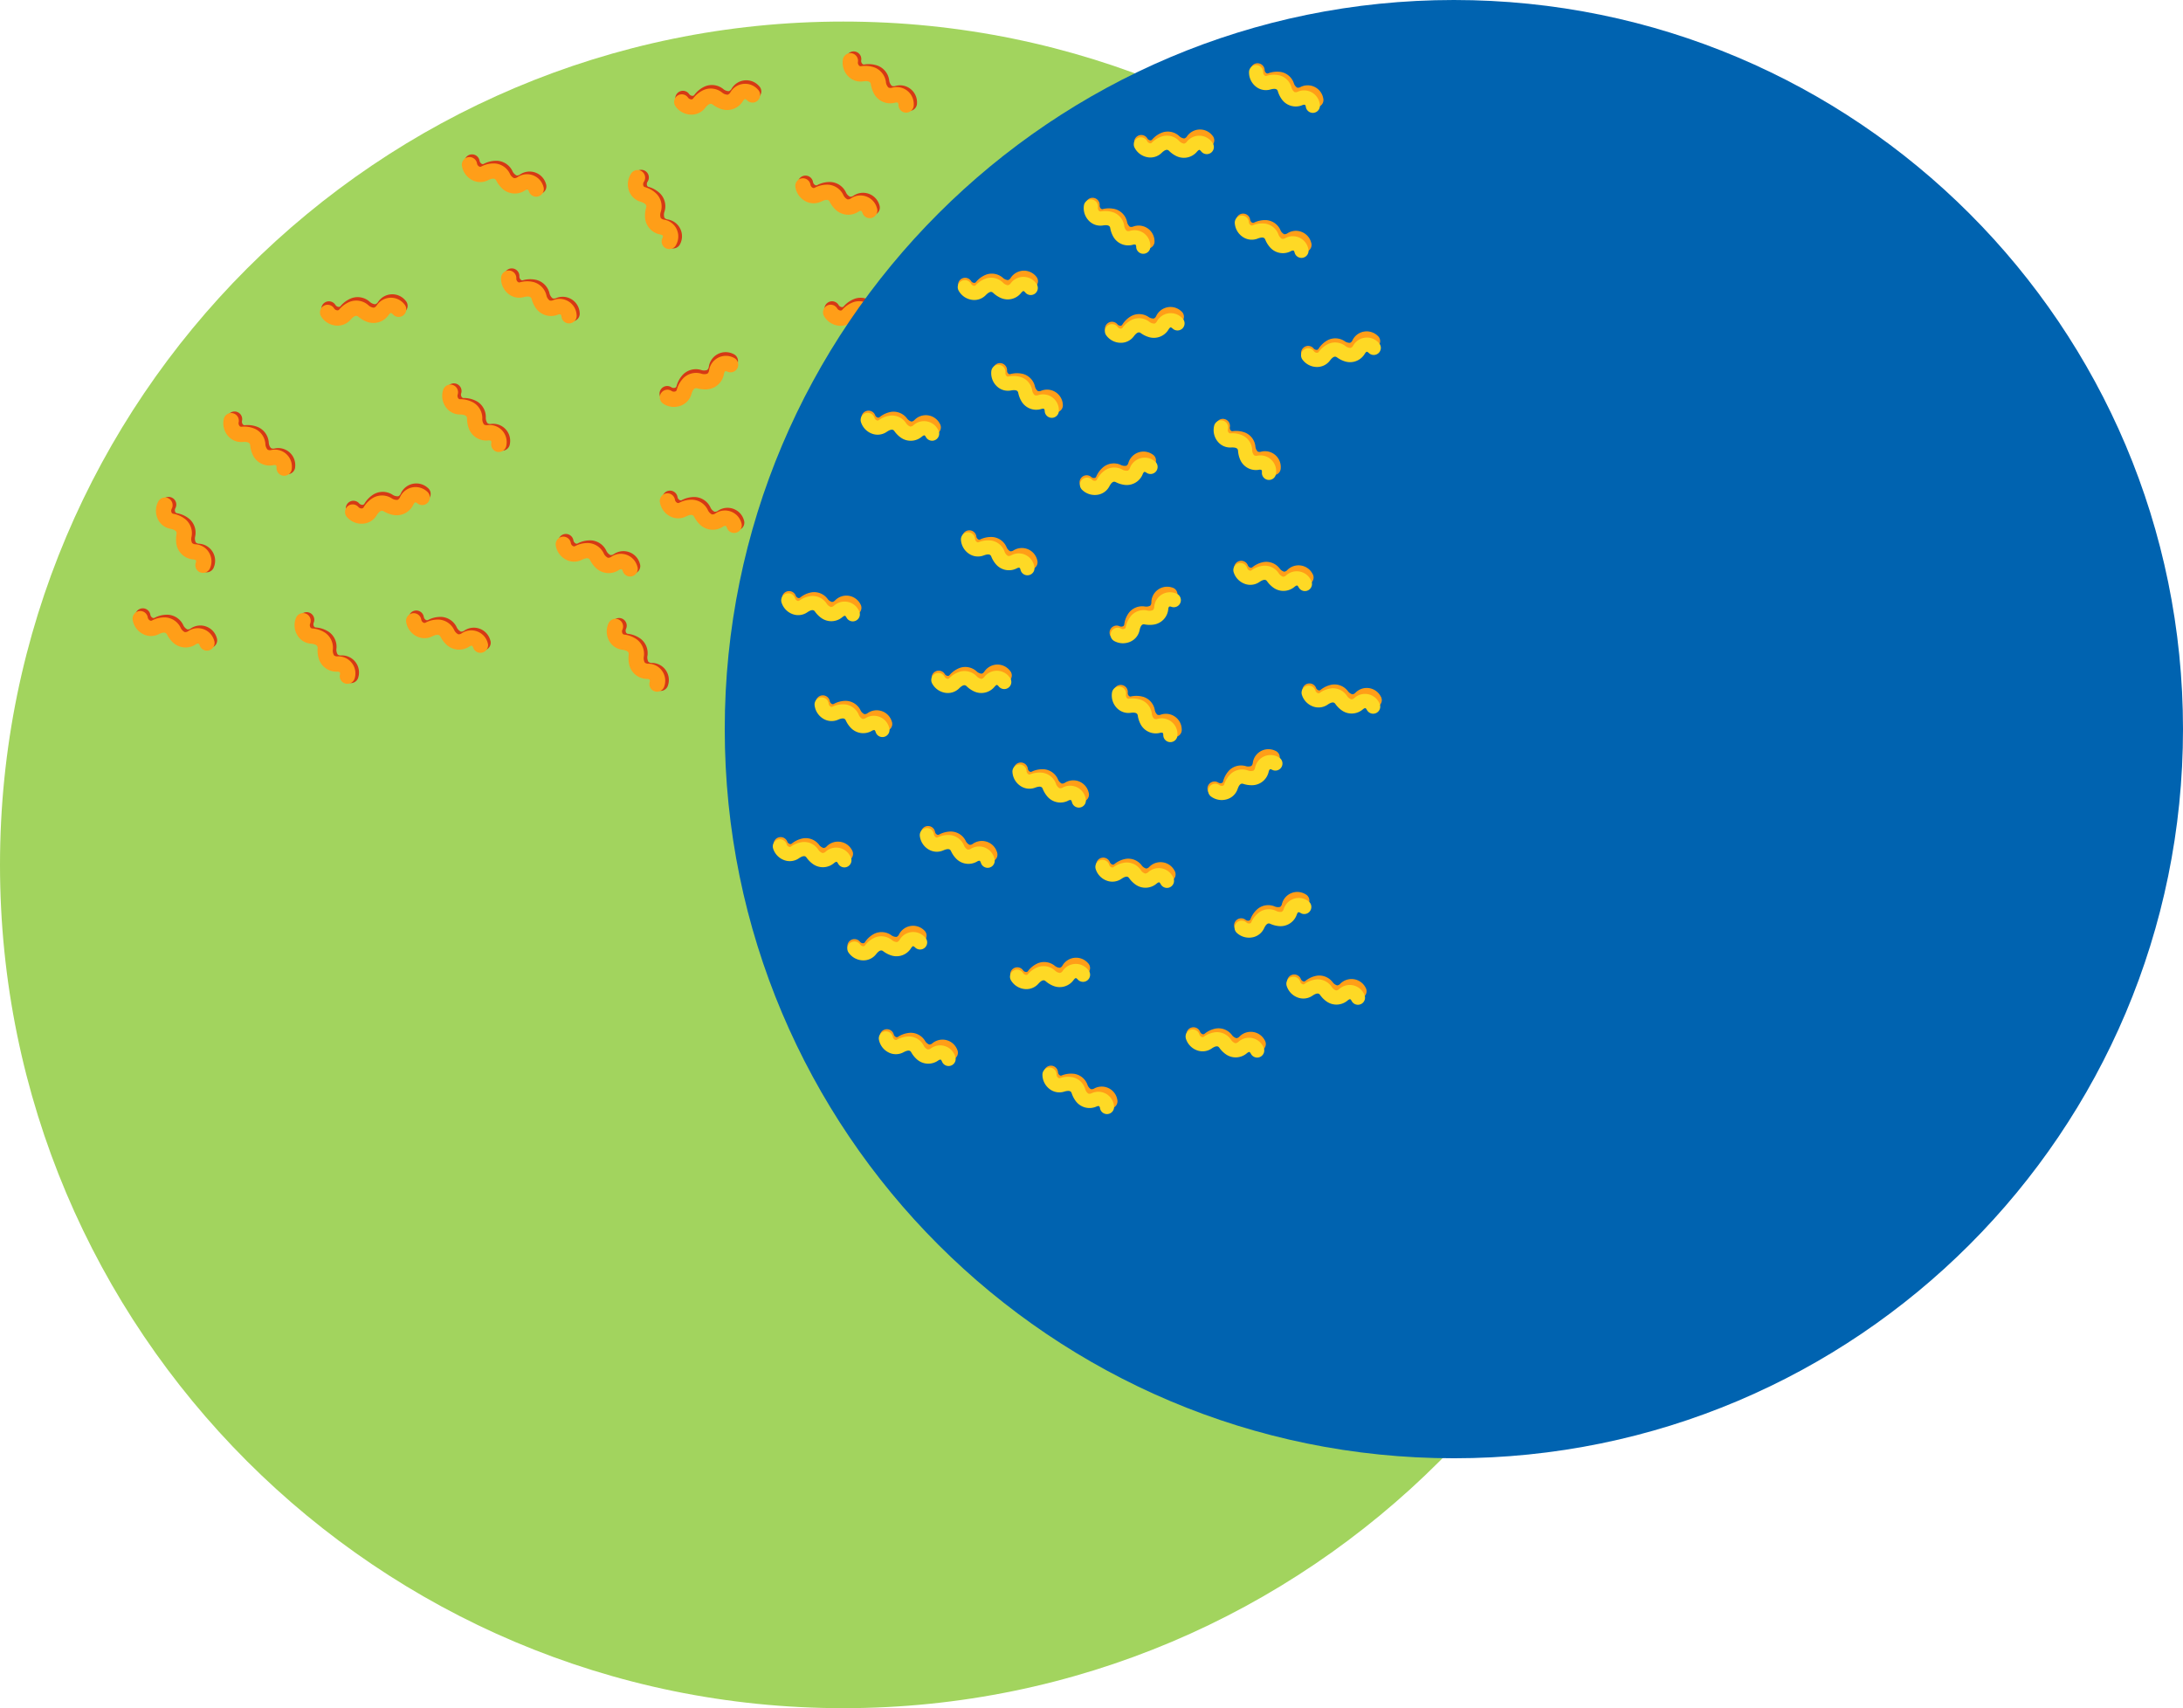 <svg xmlns="http://www.w3.org/2000/svg" width="1012.767" height="792.469" viewBox="0 0 1012.767 792.469">
  <g id="Destaque_3_4" data-name="Destaque 3+4" transform="translate(-505.01 -1636)">
    <g id="Destaque_04" data-name="Destaque 04" transform="translate(505.01 1646)">
      <path id="Caminho_23436" data-name="Caminho 23436" d="M782.469,391.231C782.469,175.158,607.307,0,391.234,0S0,175.158,0,391.231,175.161,782.466,391.234,782.466,782.469,607.3,782.469,391.231" transform="translate(0 0.004)" fill="#a2d45e"/>
      <path id="Caminho_23437" data-name="Caminho 23437" d="M396.81,741.107c-.1-.021-.194-.039-.294-.052a3.543,3.543,0,0,0-3.986,3.036,9.04,9.04,0,0,0,2.525,7.711,8,8,0,0,0,6.8,2.32c3.349-.477,3.556.719,3.681,1.433a13.334,13.334,0,0,0,1.361,4.1,8.572,8.572,0,0,0,9.842,4.356,2.028,2.028,0,0,1,1.314.006,1.8,1.8,0,0,1,.293,1.156,3.542,3.542,0,1,0,7.082-.193,7.895,7.895,0,0,0-10.134-7.9,2.275,2.275,0,0,1-1.608-.112,4.213,4.213,0,0,1-1.171-2.618,8.408,8.408,0,0,0-5.168-6.642,12.474,12.474,0,0,0-6.491-.594,1.028,1.028,0,0,1-.808-.334,1.985,1.985,0,0,1-.495-1.734,3.54,3.54,0,0,0-2.741-3.933" transform="translate(0 -727.174)" fill="#d53915"/>
      <path id="Caminho_23438" data-name="Caminho 23438" d="M395.294,740.3c-.1-.021-.194-.039-.294-.052a3.543,3.543,0,0,0-3.985,3.036,9.039,9.039,0,0,0,2.524,7.711,8,8,0,0,0,6.8,2.32c3.348-.477,3.556.719,3.68,1.433a13.387,13.387,0,0,0,1.361,4.1,8.574,8.574,0,0,0,9.843,4.356,2.025,2.025,0,0,1,1.313.006,1.791,1.791,0,0,1,.294,1.156,3.542,3.542,0,1,0,7.082-.193,7.9,7.9,0,0,0-10.135-7.9,2.275,2.275,0,0,1-1.608-.112,4.212,4.212,0,0,1-1.17-2.618,8.408,8.408,0,0,0-5.168-6.642,12.475,12.475,0,0,0-6.491-.594,1.03,1.03,0,0,1-.809-.334,1.986,1.986,0,0,1-.494-1.734,3.542,3.542,0,0,0-2.742-3.933" transform="translate(0 -725.558)" fill="#ff9e18"/>
      <path id="Caminho_23439" data-name="Caminho 23439" d="M314.965,746.318c-.084.052-.166.107-.247.167a3.542,3.542,0,0,0-.752,4.953,9.039,9.039,0,0,0,7.176,3.785,8,8,0,0,0,6.5-3.062c2.074-2.671,3.055-1.957,3.641-1.53a13.38,13.38,0,0,0,3.828,2,8.574,8.574,0,0,0,10.1-3.716c.484-.713.856-.9.948-.909s.464.087,1.016.626a3.542,3.542,0,1,0,4.953-5.065,7.9,7.9,0,0,0-12.78,1.37,2.271,2.271,0,0,1-1.232,1.038,4.2,4.2,0,0,1-2.662-1.067,8.409,8.409,0,0,0-8.333-1.178,12.478,12.478,0,0,0-5.077,4.089,1.029,1.029,0,0,1-.813.322,1.985,1.985,0,0,1-1.561-.9,3.543,3.543,0,0,0-4.706-.918" transform="translate(0 -713.676)" fill="#d53915"/>
      <path id="Caminho_23440" data-name="Caminho 23440" d="M314.437,744.683c-.084.052-.167.107-.247.167a3.542,3.542,0,0,0-.752,4.953,9.039,9.039,0,0,0,7.176,3.785,8,8,0,0,0,6.5-3.062c2.074-2.671,3.055-1.957,3.641-1.53a13.38,13.38,0,0,0,3.828,2,8.574,8.574,0,0,0,10.1-3.716c.484-.713.856-.9.948-.909s.464.087,1.016.626a3.542,3.542,0,1,0,4.953-5.065,7.9,7.9,0,0,0-12.78,1.37,2.275,2.275,0,0,1-1.232,1.038,4.2,4.2,0,0,1-2.662-1.067,8.409,8.409,0,0,0-8.333-1.178,12.479,12.479,0,0,0-5.077,4.089,1.029,1.029,0,0,1-.813.322,1.985,1.985,0,0,1-1.561-.9,3.543,3.543,0,0,0-4.706-.918" transform="translate(0 -710.406)" fill="#ff9e18"/>
      <path id="Caminho_23441" data-name="Caminho 23441" d="M373.332,692.569a2.713,2.713,0,0,0-.3.043,3.539,3.539,0,0,0-2.831,4.131,9.039,9.039,0,0,0,4.815,6.532,8.01,8.01,0,0,0,7.184.069c3.029-1.5,3.6-.434,3.943.207a13.4,13.4,0,0,0,2.578,3.462,8.572,8.572,0,0,0,10.713,1.048,2.033,2.033,0,0,1,1.249-.406c.083.03.38.28.642,1.006a3.543,3.543,0,0,0,6.664-2.406,7.9,7.9,0,0,0-12.1-4.324,2.282,2.282,0,0,1-1.561.4,4.206,4.206,0,0,1-1.933-2.118,8.4,8.4,0,0,0-6.991-4.685,12.467,12.467,0,0,0-6.35,1.472,1.029,1.029,0,0,1-.872-.062,1.991,1.991,0,0,1-1.013-1.492,3.541,3.541,0,0,0-3.838-2.874" transform="translate(0 -621.086)" fill="#d53915"/>
      <path id="Caminho_23442" data-name="Caminho 23442" d="M372.147,691.326c-.1.01-.2.024-.3.043a3.541,3.541,0,0,0-2.831,4.132,9.035,9.035,0,0,0,4.815,6.531,8,8,0,0,0,7.184.069c3.029-1.5,3.6-.433,3.943.207a13.408,13.408,0,0,0,2.578,3.463,8.572,8.572,0,0,0,10.713,1.048,2.025,2.025,0,0,1,1.249-.406c.083.03.38.28.642,1.006a3.543,3.543,0,1,0,6.664-2.406,7.9,7.9,0,0,0-12.1-4.325,2.272,2.272,0,0,1-1.561.4,4.208,4.208,0,0,1-1.933-2.119,8.407,8.407,0,0,0-6.991-4.685,12.479,12.479,0,0,0-6.35,1.473,1.025,1.025,0,0,1-.872-.063,1.987,1.987,0,0,1-1.013-1.492,3.543,3.543,0,0,0-3.838-2.874" transform="translate(0 -618.601)" fill="#ff9e18"/>
      <path id="Caminho_23443" data-name="Caminho 23443" d="M602.791,670.667c-.1.01-.2.024-.3.043a3.541,3.541,0,0,0-2.831,4.132,9.036,9.036,0,0,0,4.815,6.531,8,8,0,0,0,7.184.069c3.029-1.5,3.6-.433,3.943.207a13.408,13.408,0,0,0,2.578,3.463A8.575,8.575,0,0,0,628.9,686.16a2.025,2.025,0,0,1,1.249-.406c.083.03.38.28.642,1.006a3.543,3.543,0,1,0,6.664-2.406,7.9,7.9,0,0,0-12.1-4.325,2.278,2.278,0,0,1-1.561.4,4.2,4.2,0,0,1-1.933-2.119,8.407,8.407,0,0,0-6.991-4.685,12.479,12.479,0,0,0-6.35,1.473,1.025,1.025,0,0,1-.872-.063,1.987,1.987,0,0,1-1.013-1.492,3.543,3.543,0,0,0-3.838-2.874" transform="translate(0 -577.283)" fill="#d53915"/>
      <path id="Caminho_23444" data-name="Caminho 23444" d="M601.6,669.424c-.1.01-.2.024-.295.043a3.541,3.541,0,0,0-2.831,4.132,9.035,9.035,0,0,0,4.815,6.531,8,8,0,0,0,7.183.069c3.03-1.5,3.6-.433,3.944.207A13.386,13.386,0,0,0,617,683.869a8.575,8.575,0,0,0,10.713,1.048,2.026,2.026,0,0,1,1.249-.406c.083.03.38.28.642,1.006a3.543,3.543,0,0,0,6.664-2.406,7.9,7.9,0,0,0-12.1-4.325,2.278,2.278,0,0,1-1.561.4,4.2,4.2,0,0,1-1.933-2.119,8.407,8.407,0,0,0-6.991-4.685,12.477,12.477,0,0,0-6.35,1.473,1.025,1.025,0,0,1-.872-.063,1.987,1.987,0,0,1-1.013-1.492,3.543,3.543,0,0,0-3.838-2.874" transform="translate(0 -574.797)" fill="#ff9e18"/>
      <path id="Caminho_23445" data-name="Caminho 23445" d="M489.05,718.076c-.1.01-.2.024-.295.043a3.541,3.541,0,0,0-2.831,4.132,9.035,9.035,0,0,0,4.815,6.531,8,8,0,0,0,7.184.069c3.029-1.5,3.6-.433,3.943.207a13.409,13.409,0,0,0,2.578,3.463,8.575,8.575,0,0,0,10.713,1.048,2.025,2.025,0,0,1,1.249-.406c.083.03.38.28.642,1.006a3.543,3.543,0,1,0,6.664-2.406,7.9,7.9,0,0,0-12.1-4.325,2.272,2.272,0,0,1-1.561.4,4.208,4.208,0,0,1-1.933-2.119,8.407,8.407,0,0,0-6.991-4.685,12.479,12.479,0,0,0-6.35,1.473,1.025,1.025,0,0,1-.872-.063,1.987,1.987,0,0,1-1.013-1.492,3.543,3.543,0,0,0-3.838-2.874" transform="translate(0 -672.101)" fill="#d53915"/>
      <path id="Caminho_23446" data-name="Caminho 23446" d="M487.864,716.834c-.1.01-.2.024-.3.043a3.541,3.541,0,0,0-2.831,4.132,9.035,9.035,0,0,0,4.815,6.531,8,8,0,0,0,7.184.069c3.029-1.5,3.6-.433,3.943.207a13.409,13.409,0,0,0,2.578,3.463,8.575,8.575,0,0,0,10.713,1.048,2.025,2.025,0,0,1,1.249-.406c.083.03.38.28.642,1.006a3.543,3.543,0,1,0,6.664-2.406,7.9,7.9,0,0,0-12.1-4.325,2.278,2.278,0,0,1-1.561.4,4.2,4.2,0,0,1-1.933-2.119,8.407,8.407,0,0,0-6.991-4.685,12.48,12.48,0,0,0-6.35,1.473,1.025,1.025,0,0,1-.872-.063,1.987,1.987,0,0,1-1.013-1.492,3.543,3.543,0,0,0-3.838-2.874" transform="translate(0 -669.617)" fill="#ff9e18"/>
      <path id="Caminho_23447" data-name="Caminho 23447" d="M299.645,677.826c-.079-.06-.161-.117-.245-.171a3.541,3.541,0,0,0-4.893,1.071,9.038,9.038,0,0,0-.967,8.056,8,8,0,0,0,5.186,4.972c3.237.98,2.921,2.152,2.732,2.852a13.4,13.4,0,0,0-.495,4.289,8.572,8.572,0,0,0,7.086,8.1c.839.2,1.147.477,1.189.56a1.791,1.791,0,0,1-.222,1.173,3.543,3.543,0,0,0,6.5,2.812,7.9,7.9,0,0,0-5.856-11.443,2.272,2.272,0,0,1-1.41-.779,4.208,4.208,0,0,1,.044-2.868,8.4,8.4,0,0,0-1.884-8.2,12.482,12.482,0,0,0-5.635-3.277,1.024,1.024,0,0,1-.591-.643,1.987,1.987,0,0,1,.283-1.782,3.543,3.543,0,0,0-.826-4.722" transform="translate(0 -608.309)" fill="#d53915"/>
      <path id="Caminho_23448" data-name="Caminho 23448" d="M297.929,677.734c-.078-.06-.16-.117-.244-.171a3.542,3.542,0,0,0-4.894,1.071,9.04,9.04,0,0,0-.966,8.056,8,8,0,0,0,5.186,4.972c3.237.98,2.921,2.152,2.732,2.852a13.376,13.376,0,0,0-.5,4.289,8.573,8.573,0,0,0,7.086,8.1c.839.2,1.147.477,1.189.56a1.789,1.789,0,0,1-.222,1.172,3.543,3.543,0,1,0,6.5,2.813,7.9,7.9,0,0,0-5.855-11.443,2.272,2.272,0,0,1-1.41-.779,4.208,4.208,0,0,1,.044-2.868,8.408,8.408,0,0,0-1.884-8.2,12.481,12.481,0,0,0-5.635-3.277,1.029,1.029,0,0,1-.592-.643,1.991,1.991,0,0,1,.284-1.782,3.543,3.543,0,0,0-.827-4.722" transform="translate(0 -608.124)" fill="#ff9e18"/>
      <path id="Caminho_23449" data-name="Caminho 23449" d="M695.472,559.562c-.078-.06-.16-.117-.244-.171a3.542,3.542,0,0,0-4.894,1.071,9.04,9.04,0,0,0-.966,8.056,8,8,0,0,0,5.186,4.972c3.237.98,2.921,2.152,2.732,2.852a13.373,13.373,0,0,0-.495,4.289,8.572,8.572,0,0,0,7.086,8.1c.839.2,1.147.477,1.189.56a1.791,1.791,0,0,1-.222,1.173,3.542,3.542,0,0,0,6.5,2.812,7.9,7.9,0,0,0-5.855-11.443,2.272,2.272,0,0,1-1.41-.779,4.209,4.209,0,0,1,.044-2.868,8.407,8.407,0,0,0-1.884-8.2,12.481,12.481,0,0,0-5.635-3.277,1.028,1.028,0,0,1-.592-.643,1.991,1.991,0,0,1,.284-1.782,3.543,3.543,0,0,0-.827-4.722" transform="translate(0 -371.78)" fill="#d53915"/>
      <path id="Caminho_23450" data-name="Caminho 23450" d="M693.757,559.469c-.078-.06-.16-.117-.244-.171a3.542,3.542,0,0,0-4.894,1.071,9.04,9.04,0,0,0-.966,8.056,8,8,0,0,0,5.186,4.972c3.237.98,2.921,2.152,2.732,2.852a13.377,13.377,0,0,0-.495,4.289,8.572,8.572,0,0,0,7.086,8.1c.839.2,1.147.477,1.189.56a1.789,1.789,0,0,1-.222,1.172,3.543,3.543,0,0,0,6.5,2.813,7.9,7.9,0,0,0-5.855-11.443,2.272,2.272,0,0,1-1.41-.779,4.208,4.208,0,0,1,.044-2.868,8.407,8.407,0,0,0-1.884-8.2,12.48,12.48,0,0,0-5.635-3.277,1.028,1.028,0,0,1-.592-.643,1.991,1.991,0,0,1,.284-1.782,3.543,3.543,0,0,0-.827-4.722" transform="translate(0 -371.595)" fill="#ff9e18"/>
      <path id="Caminho_23451" data-name="Caminho 23451" d="M548.047,650.93c-.078-.06-.16-.117-.244-.171a3.542,3.542,0,0,0-4.894,1.071,9.04,9.04,0,0,0-.966,8.056,8,8,0,0,0,5.186,4.972c3.237.98,2.921,2.152,2.732,2.852a13.374,13.374,0,0,0-.495,4.289,8.572,8.572,0,0,0,7.086,8.1c.839.2,1.147.477,1.189.56a1.8,1.8,0,0,1-.222,1.173,3.542,3.542,0,0,0,6.5,2.812,7.9,7.9,0,0,0-5.855-11.443,2.272,2.272,0,0,1-1.41-.779,4.208,4.208,0,0,1,.044-2.868,8.407,8.407,0,0,0-1.884-8.2,12.482,12.482,0,0,0-5.635-3.277,1.028,1.028,0,0,1-.592-.643,1.991,1.991,0,0,1,.284-1.782,3.543,3.543,0,0,0-.827-4.722" transform="translate(0 -554.517)" fill="#d53915"/>
      <path id="Caminho_23452" data-name="Caminho 23452" d="M546.332,650.837c-.078-.061-.16-.117-.244-.171a3.543,3.543,0,0,0-4.894,1.071,9.04,9.04,0,0,0-.966,8.056,8,8,0,0,0,5.186,4.972c3.237.98,2.921,2.152,2.732,2.852a13.376,13.376,0,0,0-.495,4.289,8.572,8.572,0,0,0,7.086,8.1c.839.2,1.147.477,1.189.56a1.792,1.792,0,0,1-.222,1.173,3.542,3.542,0,0,0,6.5,2.812,7.9,7.9,0,0,0-5.855-11.443,2.272,2.272,0,0,1-1.41-.779,4.208,4.208,0,0,1,.044-2.868,8.407,8.407,0,0,0-1.884-8.2,12.491,12.491,0,0,0-5.635-3.278,1.025,1.025,0,0,1-.592-.642,1.991,1.991,0,0,1,.284-1.782,3.542,3.542,0,0,0-.827-4.722" transform="translate(0 -554.33)" fill="#ff9e18"/>
      <path id="Caminho_23453" data-name="Caminho 23453" d="M218.632,702.415c-.1.01-.2.024-.295.043a3.541,3.541,0,0,0-2.831,4.132,9.035,9.035,0,0,0,4.815,6.531,8,8,0,0,0,7.184.069c3.029-1.5,3.6-.433,3.943.207a13.409,13.409,0,0,0,2.578,3.463,8.575,8.575,0,0,0,10.713,1.048,2.025,2.025,0,0,1,1.249-.406c.083.03.38.28.642,1.006a3.543,3.543,0,0,0,6.664-2.406,7.9,7.9,0,0,0-12.1-4.325,2.278,2.278,0,0,1-1.561.4,4.2,4.2,0,0,1-1.933-2.119,8.407,8.407,0,0,0-6.991-4.685,12.48,12.48,0,0,0-6.35,1.473,1.025,1.025,0,0,1-.872-.063,1.987,1.987,0,0,1-1.013-1.492,3.543,3.543,0,0,0-3.838-2.874" transform="translate(0 -640.779)" fill="#d53915"/>
      <path id="Caminho_23454" data-name="Caminho 23454" d="M217.446,701.173c-.1.01-.2.024-.295.043a3.541,3.541,0,0,0-2.831,4.132,9.035,9.035,0,0,0,4.815,6.531,8,8,0,0,0,7.184.069c3.029-1.5,3.6-.433,3.943.207a13.409,13.409,0,0,0,2.578,3.463,8.576,8.576,0,0,0,10.713,1.048,2.025,2.025,0,0,1,1.249-.406c.083.03.38.28.642,1.006a3.543,3.543,0,0,0,6.664-2.406,7.9,7.9,0,0,0-12.1-4.325,2.278,2.278,0,0,1-1.561.4,4.2,4.2,0,0,1-1.933-2.119,8.407,8.407,0,0,0-6.991-4.685,12.48,12.48,0,0,0-6.35,1.473,1.025,1.025,0,0,1-.872-.063,1.987,1.987,0,0,1-1.013-1.492,3.543,3.543,0,0,0-3.838-2.874" transform="translate(0 -638.295)" fill="#ff9e18"/>
      <path id="Caminho_23455" data-name="Caminho 23455" d="M237.8,643.421c-.1-.01-.2-.017-.3-.019a3.543,3.543,0,0,0-3.617,3.466,9.042,9.042,0,0,0,3.378,7.378,8,8,0,0,0,7.017,1.538c3.273-.852,3.615.313,3.818,1.009a13.394,13.394,0,0,0,1.815,3.917,8.572,8.572,0,0,0,10.272,3.218,2.019,2.019,0,0,1,1.3-.142,1.79,1.79,0,0,1,.423,1.116,3.542,3.542,0,1,0,7.015-.991,7.9,7.9,0,0,0-10.963-6.711,2.279,2.279,0,0,1-1.609.071,4.215,4.215,0,0,1-1.459-2.47,8.407,8.407,0,0,0-5.884-6.016,12.48,12.48,0,0,0-6.517.142,1.029,1.029,0,0,1-.841-.24,1.991,1.991,0,0,1-.687-1.668,3.542,3.542,0,0,0-3.168-3.6" transform="translate(0 -528.884)" fill="#d53915"/>
      <path id="Caminho_23456" data-name="Caminho 23456" d="M236.383,642.448c-.1-.01-.2-.017-.3-.019a3.543,3.543,0,0,0-3.617,3.466,9.042,9.042,0,0,0,3.378,7.378,8,8,0,0,0,7.017,1.538c3.273-.852,3.615.313,3.818,1.009a13.394,13.394,0,0,0,1.815,3.917,8.572,8.572,0,0,0,10.272,3.218,2.019,2.019,0,0,1,1.3-.142,1.789,1.789,0,0,1,.423,1.116,3.542,3.542,0,0,0,7.015-.991,7.9,7.9,0,0,0-10.963-6.711,2.274,2.274,0,0,1-1.609.071,4.215,4.215,0,0,1-1.459-2.47,8.407,8.407,0,0,0-5.884-6.016,12.48,12.48,0,0,0-6.517.142,1.027,1.027,0,0,1-.841-.24,1.991,1.991,0,0,1-.687-1.668,3.542,3.542,0,0,0-3.168-3.6" transform="translate(0 -526.938)" fill="#ff9e18"/>
      <path id="Caminho_23457" data-name="Caminho 23457" d="M384.408,645.851c-.088.045-.174.094-.26.147a3.542,3.542,0,0,0-1.138,4.878,9.039,9.039,0,0,0,6.856,4.338,8,8,0,0,0,6.72-2.542c2.278-2.5,3.2-1.71,3.75-1.239a13.361,13.361,0,0,0,3.659,2.292,8.574,8.574,0,0,0,10.363-2.91c.538-.673.924-.83,1.016-.832s.456.123.963.7a3.543,3.543,0,0,0,5.337-4.66,7.9,7.9,0,0,0-12.848.362,2.277,2.277,0,0,1-1.311.938,4.22,4.22,0,0,1-2.57-1.273,8.4,8.4,0,0,0-8.214-1.829,12.483,12.483,0,0,0-5.383,3.676,1.026,1.026,0,0,1-.835.258,1.988,1.988,0,0,1-1.486-1.023,3.543,3.543,0,0,0-4.619-1.285" transform="translate(0 -515.684)" fill="#d53915"/>
      <path id="Caminho_23458" data-name="Caminho 23458" d="M383.754,644.263c-.088.045-.174.094-.26.147a3.542,3.542,0,0,0-1.138,4.878,9.039,9.039,0,0,0,6.856,4.338,8,8,0,0,0,6.72-2.542c2.278-2.5,3.2-1.71,3.75-1.239a13.346,13.346,0,0,0,3.659,2.292,8.574,8.574,0,0,0,10.363-2.91c.538-.673.924-.83,1.016-.832s.456.123.963.7a3.543,3.543,0,0,0,5.337-4.66,7.9,7.9,0,0,0-12.848.362,2.277,2.277,0,0,1-1.311.938,4.22,4.22,0,0,1-2.57-1.273,8.4,8.4,0,0,0-8.214-1.829,12.482,12.482,0,0,0-5.383,3.676,1.026,1.026,0,0,1-.835.258,1.988,1.988,0,0,1-1.486-1.023,3.543,3.543,0,0,0-4.619-1.285" transform="translate(0 -512.507)" fill="#ff9e18"/>
      <path id="Caminho_23459" data-name="Caminho 23459" d="M521.91,538.43c-.088.045-.174.094-.26.147a3.542,3.542,0,0,0-1.138,4.878,9.039,9.039,0,0,0,6.856,4.338,8,8,0,0,0,6.72-2.542c2.278-2.5,3.2-1.711,3.75-1.239A13.36,13.36,0,0,0,541.5,546.3a8.574,8.574,0,0,0,10.363-2.91c.538-.673.924-.83,1.016-.832s.456.123.963.7a3.543,3.543,0,0,0,5.337-4.66,7.9,7.9,0,0,0-12.848.362,2.277,2.277,0,0,1-1.311.938,4.217,4.217,0,0,1-2.57-1.274,8.406,8.406,0,0,0-8.214-1.828,12.483,12.483,0,0,0-5.383,3.676,1.026,1.026,0,0,1-.835.258,1.988,1.988,0,0,1-1.486-1.023,3.543,3.543,0,0,0-4.619-1.285" transform="translate(0 -300.842)" fill="#d53915"/>
      <path id="Caminho_23460" data-name="Caminho 23460" d="M521.256,536.843c-.088.045-.174.094-.26.146a3.544,3.544,0,0,0-1.138,4.879,9.035,9.035,0,0,0,6.856,4.337,8,8,0,0,0,6.72-2.541c2.278-2.5,3.2-1.71,3.75-1.24a13.341,13.341,0,0,0,3.659,2.293,8.574,8.574,0,0,0,10.363-2.91c.538-.673.924-.831,1.016-.832s.456.122.963.7a3.543,3.543,0,0,0,5.337-4.66,7.9,7.9,0,0,0-12.848.362,2.275,2.275,0,0,1-1.311.937,4.214,4.214,0,0,1-2.57-1.273,8.4,8.4,0,0,0-8.214-1.828,12.483,12.483,0,0,0-5.383,3.676,1.03,1.03,0,0,1-.835.258,1.991,1.991,0,0,1-1.486-1.024,3.542,3.542,0,0,0-4.619-1.284" transform="translate(0 -297.665)" fill="#ff9e18"/>
      <path id="Caminho_23461" data-name="Caminho 23461" d="M620.627,553.194c-.088.045-.174.094-.26.147a3.542,3.542,0,0,0-1.138,4.878,9.039,9.039,0,0,0,6.856,4.338,8,8,0,0,0,6.72-2.542c2.278-2.5,3.2-1.71,3.75-1.239a13.359,13.359,0,0,0,3.659,2.292,8.574,8.574,0,0,0,10.363-2.91c.538-.673.924-.83,1.016-.832s.456.123.963.7a3.543,3.543,0,0,0,5.337-4.66,7.9,7.9,0,0,0-12.848.362,2.277,2.277,0,0,1-1.311.938,4.22,4.22,0,0,1-2.57-1.273,8.4,8.4,0,0,0-8.214-1.829,12.483,12.483,0,0,0-5.383,3.676,1.026,1.026,0,0,1-.835.258,1.988,1.988,0,0,1-1.486-1.023,3.543,3.543,0,0,0-4.619-1.285" transform="translate(0 -330.369)" fill="#d53915"/>
      <path id="Caminho_23462" data-name="Caminho 23462" d="M619.973,551.607c-.088.044-.174.094-.26.146a3.543,3.543,0,0,0-1.138,4.879,9.038,9.038,0,0,0,6.856,4.337,8,8,0,0,0,6.72-2.542c2.278-2.5,3.2-1.709,3.75-1.239a13.375,13.375,0,0,0,3.659,2.293,8.573,8.573,0,0,0,10.363-2.911c.538-.673.924-.83,1.016-.832s.456.123.963.705a3.543,3.543,0,0,0,5.337-4.66,7.9,7.9,0,0,0-12.848.362,2.279,2.279,0,0,1-1.311.937,4.22,4.22,0,0,1-2.57-1.273,8.4,8.4,0,0,0-8.214-1.828,12.482,12.482,0,0,0-5.383,3.675,1.023,1.023,0,0,1-.835.258,1.988,1.988,0,0,1-1.486-1.023,3.541,3.541,0,0,0-4.619-1.284" transform="translate(0 -327.194)" fill="#ff9e18"/>
      <path id="Caminho_23463" data-name="Caminho 23463" d="M448.642,662.95c-.1.027-.189.058-.283.093a3.542,3.542,0,0,0-2.069,4.563,9.038,9.038,0,0,0,5.878,5.592,8,8,0,0,0,7.087-1.182c2.721-2.007,3.471-1.053,3.919-.483a13.368,13.368,0,0,0,3.142,2.962,8.572,8.572,0,0,0,10.731-.832c.66-.555,1.068-.634,1.159-.618s.424.21.808.879a3.542,3.542,0,1,0,6.143-3.529,7.9,7.9,0,0,0-12.672-2.153,2.268,2.268,0,0,1-1.468.664,4.212,4.212,0,0,1-2.272-1.75,8.411,8.411,0,0,0-7.7-3.4,12.484,12.484,0,0,0-6,2.556,1.029,1.029,0,0,1-.87.09,1.99,1.99,0,0,1-1.258-1.293,3.542,3.542,0,0,0-4.279-2.162" transform="translate(0 -556.347)" fill="#d53915"/>
      <path id="Caminho_23464" data-name="Caminho 23464" d="M447.691,661.52c-.1.027-.189.058-.283.093a3.542,3.542,0,0,0-2.069,4.563,9.038,9.038,0,0,0,5.878,5.592,8,8,0,0,0,7.087-1.181c2.721-2.008,3.471-1.054,3.919-.484a13.37,13.37,0,0,0,3.142,2.962,8.572,8.572,0,0,0,10.731-.832c.66-.555,1.068-.634,1.159-.618s.424.21.808.879a3.542,3.542,0,1,0,6.143-3.529,7.9,7.9,0,0,0-12.672-2.153,2.268,2.268,0,0,1-1.468.664,4.211,4.211,0,0,1-2.272-1.75,8.408,8.408,0,0,0-7.7-3.4,12.473,12.473,0,0,0-6,2.555,1.029,1.029,0,0,1-.87.09,1.989,1.989,0,0,1-1.258-1.293,3.542,3.542,0,0,0-4.279-2.162" transform="translate(0 -553.487)" fill="#ff9e18"/>
      <path id="Caminho_23465" data-name="Caminho 23465" d="M378.077,578.256c-.1.005-.2.013-.3.026a3.541,3.541,0,0,0-3.054,3.971,9.035,9.035,0,0,0,4.448,6.785,8,8,0,0,0,7.169.465c3.108-1.334,3.621-.234,3.927.423a13.379,13.379,0,0,0,2.383,3.6,8.573,8.573,0,0,0,10.639,1.636,2.021,2.021,0,0,1,1.27-.337c.081.035.364.3.585,1.04a3.542,3.542,0,0,0,6.786-2.036,7.9,7.9,0,0,0-11.847-4.984,2.276,2.276,0,0,1-1.581.311,4.206,4.206,0,0,1-1.813-2.222,8.409,8.409,0,0,0-6.723-5.062,12.476,12.476,0,0,0-6.421,1.121,1.028,1.028,0,0,1-.868-.111,1.99,1.99,0,0,1-.929-1.545,3.543,3.543,0,0,0-3.674-3.081" transform="translate(0 -394.176)" fill="#d53915"/>
      <path id="Caminho_23466" data-name="Caminho 23466" d="M376.825,577.081c-.1.005-.2.013-.3.026a3.542,3.542,0,0,0-3.054,3.971,9.035,9.035,0,0,0,4.448,6.785,8,8,0,0,0,7.169.465c3.108-1.334,3.621-.234,3.927.423a13.381,13.381,0,0,0,2.383,3.6,8.574,8.574,0,0,0,10.639,1.636,2.021,2.021,0,0,1,1.27-.337c.081.035.364.3.585,1.04a3.542,3.542,0,0,0,6.786-2.036,7.9,7.9,0,0,0-11.847-4.984,2.276,2.276,0,0,1-1.581.311,4.206,4.206,0,0,1-1.813-2.222,8.409,8.409,0,0,0-6.723-5.062,12.485,12.485,0,0,0-6.421,1.121,1.028,1.028,0,0,1-.868-.111,1.989,1.989,0,0,1-.929-1.545,3.543,3.543,0,0,0-3.674-3.081" transform="translate(0 -391.826)" fill="#ff9e18"/>
      <path id="Caminho_23467" data-name="Caminho 23467" d="M444.412,579.76c-.076.063-.149.13-.221.2a3.542,3.542,0,0,0-.032,5.009,9.038,9.038,0,0,0,7.646,2.715,8,8,0,0,0,5.991-3.964c1.669-2.942,2.742-2.376,3.384-2.037a13.369,13.369,0,0,0,4.075,1.426,8.573,8.573,0,0,0,9.463-5.129c.376-.775.718-1.014.807-1.036a1.786,1.786,0,0,1,1.1.474A3.542,3.542,0,1,0,480.8,571.7a7.9,7.9,0,0,0-12.45,3.192,2.28,2.28,0,0,1-1.071,1.205,4.214,4.214,0,0,1-2.788-.674,8.409,8.409,0,0,0-8.415.032,12.473,12.473,0,0,0-4.437,4.776,1.03,1.03,0,0,1-.758.436,1.991,1.991,0,0,1-1.675-.669,3.543,3.543,0,0,0-4.789-.233" transform="translate(0 -375.153)" fill="#d53915"/>
      <path id="Caminho_23468" data-name="Caminho 23468" d="M444.125,578.066c-.076.063-.149.13-.221.2a3.542,3.542,0,0,0-.032,5.009,9.038,9.038,0,0,0,7.646,2.715,8,8,0,0,0,5.991-3.964c1.669-2.942,2.742-2.376,3.384-2.037a13.368,13.368,0,0,0,4.075,1.426,8.573,8.573,0,0,0,9.463-5.129c.376-.775.718-1.014.807-1.036a1.786,1.786,0,0,1,1.1.474A3.542,3.542,0,1,0,480.508,570a7.9,7.9,0,0,0-12.45,3.192,2.28,2.28,0,0,1-1.071,1.205,4.214,4.214,0,0,1-2.788-.674,8.411,8.411,0,0,0-8.416.032,12.479,12.479,0,0,0-4.436,4.776,1.03,1.03,0,0,1-.758.436,1.99,1.99,0,0,1-1.675-.669,3.543,3.543,0,0,0-4.789-.233" transform="translate(0 -371.765)" fill="#ff9e18"/>
      <path id="Caminho_23469" data-name="Caminho 23469" d="M566.313,501.189c-.076.063-.149.13-.221.2a3.542,3.542,0,0,0-.032,5.009,9.038,9.038,0,0,0,7.646,2.715,8,8,0,0,0,5.991-3.964c1.669-2.942,2.742-2.376,3.384-2.037a13.369,13.369,0,0,0,4.075,1.426,8.573,8.573,0,0,0,9.463-5.129c.376-.775.718-1.014.807-1.036a1.786,1.786,0,0,1,1.095.474,3.542,3.542,0,1,0,4.175-5.724,7.9,7.9,0,0,0-12.45,3.192,2.28,2.28,0,0,1-1.071,1.205,4.214,4.214,0,0,1-2.788-.674,8.411,8.411,0,0,0-8.416.032,12.479,12.479,0,0,0-4.436,4.776,1.03,1.03,0,0,1-.758.436,1.991,1.991,0,0,1-1.675-.669,3.543,3.543,0,0,0-4.789-.233" transform="translate(0 -218.011)" fill="#d53915"/>
      <path id="Caminho_23470" data-name="Caminho 23470" d="M566.026,499.5c-.076.063-.149.13-.221.2a3.542,3.542,0,0,0-.032,5.009,9.038,9.038,0,0,0,7.646,2.715,8,8,0,0,0,5.991-3.964c1.669-2.942,2.742-2.376,3.384-2.037a13.369,13.369,0,0,0,4.075,1.426,8.573,8.573,0,0,0,9.463-5.129c.376-.775.718-1.014.807-1.036a1.784,1.784,0,0,1,1.1.474,3.542,3.542,0,1,0,4.175-5.724,7.9,7.9,0,0,0-12.45,3.192,2.28,2.28,0,0,1-1.071,1.205,4.214,4.214,0,0,1-2.788-.674,8.409,8.409,0,0,0-8.415.032,12.474,12.474,0,0,0-4.437,4.776,1.03,1.03,0,0,1-.758.436,1.991,1.991,0,0,1-1.675-.669,3.543,3.543,0,0,0-4.789-.233" transform="translate(0 -214.622)" fill="#ff9e18"/>
      <path id="Caminho_23471" data-name="Caminho 23471" d="M306.686,622.464q-.088.119-.168.246a3.542,3.542,0,0,0,1.132,4.88,9.036,9.036,0,0,0,8.067.866,8,8,0,0,0,4.907-5.247c.94-3.249,2.116-2.948,2.818-2.767a13.391,13.391,0,0,0,4.3.441,8.574,8.574,0,0,0,8.014-7.186c.186-.842.462-1.153.544-1.2a1.8,1.8,0,0,1,1.176.207,3.542,3.542,0,1,0,2.731-6.537,7.9,7.9,0,0,0-11.369,6,2.271,2.271,0,0,1-.762,1.42,4.21,4.21,0,0,1-2.868-.007,8.407,8.407,0,0,0-8.178,1.985,12.477,12.477,0,0,0-3.206,5.675,1.028,1.028,0,0,1-.637.6,1.988,1.988,0,0,1-1.784-.262,3.544,3.544,0,0,0-4.712.886" transform="translate(0 -451.958)" fill="#d53915"/>
      <path id="Caminho_23472" data-name="Caminho 23472" d="M306.8,620.75q-.088.118-.168.246a3.542,3.542,0,0,0,1.132,4.88,9.036,9.036,0,0,0,8.067.866,8,8,0,0,0,4.907-5.247c.94-3.249,2.116-2.948,2.818-2.767a13.391,13.391,0,0,0,4.3.441,8.574,8.574,0,0,0,8.014-7.186c.186-.842.462-1.153.544-1.2a1.8,1.8,0,0,1,1.176.207,3.542,3.542,0,0,0,2.731-6.537,7.9,7.9,0,0,0-11.369,6,2.271,2.271,0,0,1-.762,1.42,4.21,4.21,0,0,1-2.868-.007,8.406,8.406,0,0,0-8.178,1.985,12.477,12.477,0,0,0-3.206,5.675,1.028,1.028,0,0,1-.637.6,1.988,1.988,0,0,1-1.784-.262,3.544,3.544,0,0,0-4.712.886" transform="translate(0 -448.53)" fill="#ff9e18"/>
      <path id="Caminho_23473" data-name="Caminho 23473" d="M211.864,583.576c-.092-.036-.186-.069-.282-.1a3.543,3.543,0,0,0-4.4,2.4,9.039,9.039,0,0,0,1.327,8.005,8,8,0,0,0,6.369,3.323c3.382.034,3.406,1.249,3.421,1.974a13.362,13.362,0,0,0,.725,4.255,8.572,8.572,0,0,0,9.069,5.8,2.016,2.016,0,0,1,1.3.205,1.8,1.8,0,0,1,.115,1.187,3.543,3.543,0,0,0,7.03.882,7.9,7.9,0,0,0-8.822-9.348,2.285,2.285,0,0,1-1.572-.354,4.211,4.211,0,0,1-.76-2.766,8.409,8.409,0,0,0-4.1-7.347,12.5,12.5,0,0,0-6.327-1.571,1.025,1.025,0,0,1-.748-.451,1.989,1.989,0,0,1-.226-1.79,3.542,3.542,0,0,0-2.115-4.3" transform="translate(0 -415.475)" fill="#d53915"/>
      <path id="Caminho_23474" data-name="Caminho 23474" d="M210.243,583.008q-.138-.054-.282-.1a3.543,3.543,0,0,0-4.4,2.4,9.039,9.039,0,0,0,1.327,8,8,8,0,0,0,6.369,3.323c3.382.035,3.406,1.249,3.421,1.974a13.374,13.374,0,0,0,.725,4.256,8.573,8.573,0,0,0,9.069,5.8,2.024,2.024,0,0,1,1.3.205,1.8,1.8,0,0,1,.115,1.188,3.542,3.542,0,0,0,7.03.881,7.9,7.9,0,0,0-8.822-9.348,2.28,2.28,0,0,1-1.572-.354,4.21,4.21,0,0,1-.76-2.765,8.411,8.411,0,0,0-4.1-7.348,12.492,12.492,0,0,0-6.327-1.57,1.026,1.026,0,0,1-.748-.452,1.988,1.988,0,0,1-.226-1.789,3.543,3.543,0,0,0-2.115-4.3" transform="translate(0 -414.339)" fill="#ff9e18"/>
      <path id="Caminho_23475" data-name="Caminho 23475" d="M150.911,646.69c-.087.047-.172.1-.256.153a3.54,3.54,0,0,0-1.021,4.9,9.037,9.037,0,0,0,6.958,4.174,8.005,8.005,0,0,0,6.657-2.7c2.217-2.554,3.157-1.787,3.719-1.33a13.392,13.392,0,0,0,3.713,2.205,8.572,8.572,0,0,0,10.29-3.158c.522-.685.9-.853,1-.856s.459.112.98.681a3.542,3.542,0,0,0,5.223-4.786,7.9,7.9,0,0,0-12.835.668,2.282,2.282,0,0,1-1.288.97,4.215,4.215,0,0,1-2.6-1.211,8.4,8.4,0,0,0-8.256-1.632,12.483,12.483,0,0,0-5.292,3.8,1.029,1.029,0,0,1-.83.278,1.992,1.992,0,0,1-1.51-.987,3.543,3.543,0,0,0-4.648-1.174" transform="translate(0 -516.468)" fill="#d53915"/>
      <path id="Caminho_23476" data-name="Caminho 23476" d="M150.295,645.087c-.087.047-.172.1-.256.153a3.541,3.541,0,0,0-1.021,4.9,9.039,9.039,0,0,0,6.958,4.173,8.005,8.005,0,0,0,6.657-2.7c2.217-2.554,3.157-1.787,3.719-1.329a13.364,13.364,0,0,0,3.713,2.2,8.572,8.572,0,0,0,10.29-3.158c.522-.685.9-.852,1-.856s.459.113.98.681a3.542,3.542,0,1,0,5.223-4.786,7.9,7.9,0,0,0-12.835.669,2.28,2.28,0,0,1-1.288.969,4.215,4.215,0,0,1-2.6-1.211,8.407,8.407,0,0,0-8.256-1.632,12.478,12.478,0,0,0-5.292,3.8,1.031,1.031,0,0,1-.83.277,1.989,1.989,0,0,1-1.51-.987,3.543,3.543,0,0,0-4.648-1.174" transform="translate(0 -513.262)" fill="#ff9e18"/>
      <path id="Caminho_23477" data-name="Caminho 23477" d="M310.468,546.416c-.1.01-.2.024-.295.043a3.541,3.541,0,0,0-2.831,4.132,9.035,9.035,0,0,0,4.815,6.531,8,8,0,0,0,7.184.069c3.029-1.5,3.6-.433,3.943.207a13.409,13.409,0,0,0,2.578,3.463,8.575,8.575,0,0,0,10.713,1.048,2.026,2.026,0,0,1,1.249-.406c.083.03.38.28.642,1.006a3.543,3.543,0,0,0,6.664-2.406,7.9,7.9,0,0,0-12.1-4.325,2.273,2.273,0,0,1-1.561.4,4.2,4.2,0,0,1-1.933-2.119,8.407,8.407,0,0,0-6.991-4.685,12.479,12.479,0,0,0-6.35,1.473,1.025,1.025,0,0,1-.872-.063,1.987,1.987,0,0,1-1.013-1.492,3.543,3.543,0,0,0-3.838-2.874" transform="translate(0 -328.781)" fill="#d53915"/>
      <path id="Caminho_23478" data-name="Caminho 23478" d="M309.282,545.173c-.1.01-.2.024-.3.043a3.541,3.541,0,0,0-2.831,4.132,9.035,9.035,0,0,0,4.815,6.531,8,8,0,0,0,7.184.069c3.029-1.5,3.6-.433,3.943.207a13.409,13.409,0,0,0,2.578,3.463,8.575,8.575,0,0,0,10.713,1.048,2.025,2.025,0,0,1,1.249-.406c.083.03.38.28.642,1.006a3.543,3.543,0,0,0,6.664-2.406,7.9,7.9,0,0,0-12.1-4.325,2.278,2.278,0,0,1-1.561.4,4.2,4.2,0,0,1-1.933-2.119,8.407,8.407,0,0,0-6.991-4.685,12.48,12.48,0,0,0-6.35,1.473,1.025,1.025,0,0,1-.872-.063,1.987,1.987,0,0,1-1.013-1.492,3.543,3.543,0,0,0-3.838-2.874" transform="translate(0 -326.295)" fill="#ff9e18"/>
      <path id="Caminho_23479" data-name="Caminho 23479" d="M531.064,582.467c-.1.01-.2.024-.3.043a3.541,3.541,0,0,0-2.831,4.132,9.035,9.035,0,0,0,4.815,6.531,8,8,0,0,0,7.183.069c3.03-1.5,3.6-.433,3.944.207a13.386,13.386,0,0,0,2.578,3.463,8.575,8.575,0,0,0,10.713,1.048,2.025,2.025,0,0,1,1.249-.406c.083.03.38.28.642,1.006a3.543,3.543,0,1,0,6.664-2.406,7.9,7.9,0,0,0-12.1-4.325,2.278,2.278,0,0,1-1.561.4,4.2,4.2,0,0,1-1.933-2.119,8.407,8.407,0,0,0-6.991-4.685,12.477,12.477,0,0,0-6.35,1.473,1.025,1.025,0,0,1-.872-.063,1.987,1.987,0,0,1-1.013-1.492,3.543,3.543,0,0,0-3.838-2.874" transform="translate(0 -400.883)" fill="#d53915"/>
      <path id="Caminho_23480" data-name="Caminho 23480" d="M529.878,581.224c-.1.01-.2.024-.295.043a3.541,3.541,0,0,0-2.831,4.132,9.035,9.035,0,0,0,4.815,6.531,8,8,0,0,0,7.184.069c3.029-1.5,3.6-.433,3.943.207a13.411,13.411,0,0,0,2.578,3.463,8.575,8.575,0,0,0,10.713,1.048,2.025,2.025,0,0,1,1.249-.406c.083.03.38.28.642,1.006a3.543,3.543,0,1,0,6.664-2.406,7.9,7.9,0,0,0-12.1-4.325,2.278,2.278,0,0,1-1.561.4,4.208,4.208,0,0,1-1.933-2.119,8.407,8.407,0,0,0-6.991-4.685,12.479,12.479,0,0,0-6.35,1.473,1.025,1.025,0,0,1-.872-.063,1.987,1.987,0,0,1-1.013-1.492,3.543,3.543,0,0,0-3.838-2.874" transform="translate(0 -398.398)" fill="#ff9e18"/>
      <path id="Caminho_23481" data-name="Caminho 23481" d="M652.239,488.649c-.1.01-.2.024-.3.043a3.541,3.541,0,0,0-2.831,4.132,9.035,9.035,0,0,0,4.815,6.531,8,8,0,0,0,7.184.069c3.029-1.5,3.6-.433,3.943.207a13.409,13.409,0,0,0,2.578,3.463,8.572,8.572,0,0,0,10.713,1.048,2.025,2.025,0,0,1,1.249-.406c.083.03.38.28.642,1.006a3.543,3.543,0,0,0,6.664-2.406,7.9,7.9,0,0,0-12.1-4.325,2.273,2.273,0,0,1-1.561.4,4.2,4.2,0,0,1-1.933-2.119,8.407,8.407,0,0,0-6.991-4.685,12.48,12.48,0,0,0-6.35,1.473,1.025,1.025,0,0,1-.872-.063,1.987,1.987,0,0,1-1.013-1.492,3.543,3.543,0,0,0-3.838-2.874" transform="translate(0 -213.247)" fill="#d53915"/>
      <path id="Caminho_23482" data-name="Caminho 23482" d="M651.053,487.406c-.1.01-.2.024-.295.043a3.541,3.541,0,0,0-2.831,4.132,9.035,9.035,0,0,0,4.815,6.531,8,8,0,0,0,7.183.069c3.03-1.5,3.6-.433,3.944.207a13.386,13.386,0,0,0,2.578,3.463A8.575,8.575,0,0,0,677.16,502.9a2.026,2.026,0,0,1,1.249-.406c.083.03.38.28.642,1.006a3.543,3.543,0,0,0,6.664-2.406,7.9,7.9,0,0,0-12.1-4.325,2.272,2.272,0,0,1-1.561.4,4.2,4.2,0,0,1-1.933-2.119,8.407,8.407,0,0,0-6.991-4.685,12.477,12.477,0,0,0-6.35,1.473,1.025,1.025,0,0,1-.872-.063,1.987,1.987,0,0,1-1.013-1.492,3.543,3.543,0,0,0-3.838-2.874" transform="translate(0 -210.761)" fill="#ff9e18"/>
      <path id="Caminho_23483" data-name="Caminho 23483" d="M405.691,506.615c-.087-.047-.176-.09-.268-.13a3.542,3.542,0,0,0-4.663,1.831,9.041,9.041,0,0,0,.32,8.107,8.006,8.006,0,0,0,5.907,4.09c3.351.456,3.224,1.663,3.148,2.384a13.422,13.422,0,0,0,.19,4.314,8.574,8.574,0,0,0,8.278,6.879,2.027,2.027,0,0,1,1.262.365,1.789,1.789,0,0,1-.033,1.193A3.542,3.542,0,0,0,426.7,537.4a7.9,7.9,0,0,0-7.591-10.372,2.277,2.277,0,0,1-1.515-.547,4.209,4.209,0,0,1-.411-2.838,8.409,8.409,0,0,0-3.157-7.8,12.477,12.477,0,0,0-6.082-2.344,1.028,1.028,0,0,1-.686-.542,1.987,1.987,0,0,1,0-1.8,3.542,3.542,0,0,0-1.563-4.532" transform="translate(0 -263.788)" fill="#d53915"/>
      <path id="Caminho_23484" data-name="Caminho 23484" d="M404.012,506.252c-.087-.047-.176-.09-.268-.13a3.542,3.542,0,0,0-4.663,1.831,9.041,9.041,0,0,0,.32,8.107,8.006,8.006,0,0,0,5.907,4.09c3.351.456,3.224,1.663,3.148,2.384a13.422,13.422,0,0,0,.19,4.314,8.574,8.574,0,0,0,8.278,6.879,2.028,2.028,0,0,1,1.262.365,1.789,1.789,0,0,1-.033,1.193,3.543,3.543,0,0,0,6.866,1.748,7.9,7.9,0,0,0-7.591-10.372,2.277,2.277,0,0,1-1.515-.547,4.209,4.209,0,0,1-.411-2.838,8.409,8.409,0,0,0-3.157-7.8,12.477,12.477,0,0,0-6.082-2.344,1.028,1.028,0,0,1-.686-.542,1.987,1.987,0,0,1,0-1.8,3.542,3.542,0,0,0-1.563-4.532" transform="translate(0 -263.062)" fill="#ff9e18"/>
      <path id="Caminho_23485" data-name="Caminho 23485" d="M288.9,472.3c-.087-.047-.176-.09-.268-.13A3.542,3.542,0,0,0,283.968,474a9.041,9.041,0,0,0,.32,8.107,8.006,8.006,0,0,0,5.907,4.09c3.351.456,3.224,1.663,3.148,2.384a13.423,13.423,0,0,0,.19,4.314,8.574,8.574,0,0,0,8.278,6.879,2.028,2.028,0,0,1,1.262.365,1.789,1.789,0,0,1-.033,1.193,3.543,3.543,0,0,0,6.866,1.748,7.9,7.9,0,0,0-7.591-10.372,2.277,2.277,0,0,1-1.515-.547,4.209,4.209,0,0,1-.411-2.838,8.409,8.409,0,0,0-3.157-7.8,12.477,12.477,0,0,0-6.082-2.344,1.028,1.028,0,0,1-.686-.542,1.987,1.987,0,0,1,0-1.8A3.542,3.542,0,0,0,288.9,472.3" transform="translate(0 -195.158)" fill="#d53915"/>
      <path id="Caminho_23486" data-name="Caminho 23486" d="M287.22,471.937c-.087-.047-.176-.09-.268-.13a3.542,3.542,0,0,0-4.663,1.831,9.041,9.041,0,0,0,.32,8.107,8.006,8.006,0,0,0,5.907,4.09c3.351.456,3.224,1.663,3.148,2.384a13.422,13.422,0,0,0,.19,4.314,8.574,8.574,0,0,0,8.278,6.879,2.027,2.027,0,0,1,1.262.365,1.788,1.788,0,0,1-.033,1.193,3.543,3.543,0,0,0,6.866,1.748,7.9,7.9,0,0,0-7.591-10.372,2.277,2.277,0,0,1-1.515-.547,4.209,4.209,0,0,1-.411-2.838,8.409,8.409,0,0,0-3.157-7.8,12.477,12.477,0,0,0-6.082-2.344,1.028,1.028,0,0,1-.686-.542,1.987,1.987,0,0,1,0-1.8,3.542,3.542,0,0,0-1.563-4.532" transform="translate(0 -194.432)" fill="#ff9e18"/>
      <path id="Caminho_23487" data-name="Caminho 23487" d="M611.736,595.926c-.087-.047-.176-.09-.268-.13a3.542,3.542,0,0,0-4.663,1.831,9.041,9.041,0,0,0,.32,8.107,8.005,8.005,0,0,0,5.907,4.09c3.351.456,3.224,1.663,3.148,2.384a13.422,13.422,0,0,0,.19,4.314,8.574,8.574,0,0,0,8.278,6.879,2.027,2.027,0,0,1,1.262.365,1.788,1.788,0,0,1-.033,1.193,3.542,3.542,0,1,0,6.866,1.748,7.9,7.9,0,0,0-7.591-10.372,2.277,2.277,0,0,1-1.515-.547,4.209,4.209,0,0,1-.411-2.838,8.409,8.409,0,0,0-3.157-7.8,12.477,12.477,0,0,0-6.082-2.344,1.028,1.028,0,0,1-.686-.542,1.987,1.987,0,0,1,0-1.8,3.542,3.542,0,0,0-1.563-4.532" transform="translate(0 -442.41)" fill="#d53915"/>
      <path id="Caminho_23488" data-name="Caminho 23488" d="M610.057,595.563c-.087-.047-.176-.09-.268-.13a3.542,3.542,0,0,0-4.663,1.831,9.042,9.042,0,0,0,.32,8.107,8.006,8.006,0,0,0,5.907,4.09c3.351.456,3.224,1.663,3.148,2.384a13.421,13.421,0,0,0,.19,4.314,8.574,8.574,0,0,0,8.278,6.879,2.028,2.028,0,0,1,1.262.365,1.789,1.789,0,0,1-.033,1.193,3.543,3.543,0,0,0,6.866,1.748,7.9,7.9,0,0,0-7.591-10.372,2.278,2.278,0,0,1-1.515-.547,4.209,4.209,0,0,1-.411-2.838,8.409,8.409,0,0,0-3.157-7.8,12.477,12.477,0,0,0-6.082-2.344,1.028,1.028,0,0,1-.686-.542,1.987,1.987,0,0,1,0-1.8,3.542,3.542,0,0,0-1.563-4.532" transform="translate(0 -441.684)" fill="#ff9e18"/>
      <path id="Caminho_23489" data-name="Caminho 23489" d="M472.327,491.5c-.1.022-.192.049-.287.08a3.542,3.542,0,0,0-2.282,4.46,9.035,9.035,0,0,0,5.607,5.863,8,8,0,0,0,7.134-.845c2.814-1.877,3.518-.888,3.938-.3a13.381,13.381,0,0,0,3,3.107,8.575,8.575,0,0,0,10.759-.324c.685-.523,1.1-.583,1.187-.562s.413.229.765.916a3.542,3.542,0,0,0,6.3-3.235,7.9,7.9,0,0,0-12.555-2.749,2.274,2.274,0,0,1-1.5.594,4.209,4.209,0,0,1-2.187-1.855,8.409,8.409,0,0,0-7.531-3.757,12.479,12.479,0,0,0-6.11,2.269,1.031,1.031,0,0,1-.874.049,1.992,1.992,0,0,1-1.2-1.351,3.543,3.543,0,0,0-4.172-2.362" transform="translate(0 -214.771)" fill="#d53915"/>
      <path id="Caminho_23490" data-name="Caminho 23490" d="M471.309,490.12c-.1.022-.192.049-.287.08a3.542,3.542,0,0,0-2.282,4.46,9.035,9.035,0,0,0,5.607,5.863,8,8,0,0,0,7.134-.845c2.814-1.877,3.518-.888,3.938-.3a13.381,13.381,0,0,0,3,3.107,8.575,8.575,0,0,0,10.759-.324c.685-.523,1.1-.583,1.187-.562s.413.229.765.916a3.542,3.542,0,0,0,6.3-3.235,7.9,7.9,0,0,0-12.555-2.749,2.274,2.274,0,0,1-1.5.594,4.209,4.209,0,0,1-2.187-1.855,8.409,8.409,0,0,0-7.531-3.757,12.478,12.478,0,0,0-6.11,2.269,1.031,1.031,0,0,1-.874.049,1.992,1.992,0,0,1-1.2-1.351,3.543,3.543,0,0,0-4.172-2.362" transform="translate(0 -212.004)" fill="#ff9e18"/>
      <path id="Caminho_23491" data-name="Caminho 23491" d="M346.948,494.24c-.1.01-.2.024-.295.043a3.541,3.541,0,0,0-2.831,4.132,9.035,9.035,0,0,0,4.815,6.531,8,8,0,0,0,7.184.069c3.029-1.5,3.6-.433,3.943.207a13.409,13.409,0,0,0,2.578,3.463,8.575,8.575,0,0,0,10.713,1.048,2.025,2.025,0,0,1,1.249-.406c.083.03.38.28.642,1.006a3.543,3.543,0,0,0,6.664-2.406,7.9,7.9,0,0,0-12.1-4.325,2.273,2.273,0,0,1-1.561.4,4.209,4.209,0,0,1-1.933-2.119,8.407,8.407,0,0,0-6.991-4.685,12.48,12.48,0,0,0-6.35,1.473,1.025,1.025,0,0,1-.872-.063,1.987,1.987,0,0,1-1.013-1.492,3.543,3.543,0,0,0-3.838-2.874" transform="translate(0 -224.43)" fill="#d53915"/>
      <path id="Caminho_23492" data-name="Caminho 23492" d="M345.763,493c-.1.01-.2.024-.3.043a3.541,3.541,0,0,0-2.831,4.132,9.035,9.035,0,0,0,4.815,6.531,8,8,0,0,0,7.184.069c3.029-1.5,3.6-.433,3.943.207a13.408,13.408,0,0,0,2.578,3.463,8.575,8.575,0,0,0,10.713,1.048,2.026,2.026,0,0,1,1.249-.406c.083.03.38.28.642,1.006a3.543,3.543,0,1,0,6.664-2.406,7.9,7.9,0,0,0-12.1-4.325,2.273,2.273,0,0,1-1.561.4,4.2,4.2,0,0,1-1.933-2.119,8.407,8.407,0,0,0-6.991-4.685,12.479,12.479,0,0,0-6.35,1.473,1.025,1.025,0,0,1-.872-.063,1.987,1.987,0,0,1-1.013-1.492A3.543,3.543,0,0,0,345.763,493" transform="translate(0 -221.944)" fill="#ff9e18"/>
      <path id="Caminho_23493" data-name="Caminho 23493" d="M262.17,526.314c-.1.01-.2.024-.3.043a3.541,3.541,0,0,0-2.831,4.132,9.035,9.035,0,0,0,4.815,6.531,8,8,0,0,0,7.184.069c3.029-1.5,3.6-.433,3.943.207a13.409,13.409,0,0,0,2.578,3.463,8.575,8.575,0,0,0,10.713,1.048,2.026,2.026,0,0,1,1.249-.406c.083.03.38.28.642,1.006A3.543,3.543,0,0,0,296.832,540a7.9,7.9,0,0,0-12.1-4.325,2.278,2.278,0,0,1-1.561.4,4.209,4.209,0,0,1-1.933-2.119,8.407,8.407,0,0,0-6.991-4.685,12.479,12.479,0,0,0-6.35,1.473,1.025,1.025,0,0,1-.872-.063,1.987,1.987,0,0,1-1.013-1.492,3.543,3.543,0,0,0-3.838-2.874" transform="translate(0 -288.577)" fill="#d53915"/>
      <path id="Caminho_23494" data-name="Caminho 23494" d="M260.984,525.071c-.1.01-.2.024-.3.043a3.541,3.541,0,0,0-2.831,4.132,9.035,9.035,0,0,0,4.815,6.531,8,8,0,0,0,7.184.069c3.029-1.5,3.6-.433,3.943.207a13.409,13.409,0,0,0,2.578,3.463,8.575,8.575,0,0,0,10.713,1.048,2.025,2.025,0,0,1,1.249-.406c.083.03.38.28.642,1.006a3.543,3.543,0,1,0,6.664-2.406,7.9,7.9,0,0,0-12.1-4.325,2.278,2.278,0,0,1-1.561.4,4.2,4.2,0,0,1-1.933-2.119,8.407,8.407,0,0,0-6.991-4.685,12.48,12.48,0,0,0-6.35,1.473,1.025,1.025,0,0,1-.872-.063,1.987,1.987,0,0,1-1.013-1.492,3.543,3.543,0,0,0-3.838-2.874" transform="translate(0 -286.091)" fill="#ff9e18"/>
      <path id="Caminho_23495" data-name="Caminho 23495" d="M192.766,490.805c-.1.01-.2.024-.3.043a3.541,3.541,0,0,0-2.831,4.132,9.035,9.035,0,0,0,4.815,6.531,8,8,0,0,0,7.184.069c3.029-1.5,3.6-.433,3.943.207a13.409,13.409,0,0,0,2.578,3.463,8.575,8.575,0,0,0,10.713,1.048,2.025,2.025,0,0,1,1.249-.406c.083.03.38.28.642,1.006a3.543,3.543,0,1,0,6.664-2.406,7.9,7.9,0,0,0-12.1-4.325,2.278,2.278,0,0,1-1.561.4,4.2,4.2,0,0,1-1.933-2.119,8.407,8.407,0,0,0-6.991-4.685,12.479,12.479,0,0,0-6.35,1.473,1.025,1.025,0,0,1-.872-.063,1.987,1.987,0,0,1-1.013-1.492,3.543,3.543,0,0,0-3.838-2.874" transform="translate(0 -217.56)" fill="#d53915"/>
      <path id="Caminho_23496" data-name="Caminho 23496" d="M191.581,489.562c-.1.01-.2.024-.3.043a3.542,3.542,0,0,0-2.831,4.132,9.034,9.034,0,0,0,4.816,6.531,8,8,0,0,0,7.183.069c3.029-1.5,3.6-.433,3.943.207a13.434,13.434,0,0,0,2.579,3.463,8.574,8.574,0,0,0,10.713,1.048,2.025,2.025,0,0,1,1.248-.406c.084.03.38.28.642,1.006a3.543,3.543,0,0,0,6.664-2.406,7.9,7.9,0,0,0-12.1-4.325,2.275,2.275,0,0,1-1.562.4,4.2,4.2,0,0,1-1.932-2.119,8.409,8.409,0,0,0-6.991-4.685,12.48,12.48,0,0,0-6.351,1.473,1.022,1.022,0,0,1-.871-.063,1.987,1.987,0,0,1-1.013-1.492,3.543,3.543,0,0,0-3.838-2.874" transform="translate(0 -215.073)" fill="#ff9e18"/>
      <path id="Caminho_23497" data-name="Caminho 23497" d="M143.793,475.906c-.089-.043-.18-.082-.274-.117a3.541,3.541,0,0,0-4.569,2.054,9.038,9.038,0,0,0,.71,8.082,8,8,0,0,0,6.1,3.8c3.37.294,3.3,1.506,3.26,2.23a13.376,13.376,0,0,0,.4,4.3,8.574,8.574,0,0,0,8.6,6.473,2.027,2.027,0,0,1,1.278.3,1.789,1.789,0,0,1,.025,1.193,3.542,3.542,0,1,0,6.942,1.416,7.9,7.9,0,0,0-8.082-9.995,2.268,2.268,0,0,1-1.54-.473,4.209,4.209,0,0,1-.547-2.815,8.409,8.409,0,0,0-3.529-7.64,12.481,12.481,0,0,0-6.188-2.049,1.026,1.026,0,0,1-.712-.508,1.988,1.988,0,0,1-.088-1.8,3.543,3.543,0,0,0-1.78-4.452" transform="translate(0 -201.566)" fill="#d53915"/>
      <path id="Caminho_23498" data-name="Caminho 23498" d="M142.134,475.463c-.089-.043-.18-.082-.274-.117a3.542,3.542,0,0,0-4.569,2.054,9.038,9.038,0,0,0,.71,8.082,8,8,0,0,0,6.1,3.8c3.37.294,3.3,1.506,3.26,2.23a13.375,13.375,0,0,0,.4,4.3,8.574,8.574,0,0,0,8.6,6.473,2.026,2.026,0,0,1,1.278.3,1.789,1.789,0,0,1,.025,1.193A3.542,3.542,0,0,0,164.6,505.2a7.9,7.9,0,0,0-8.082-9.995,2.273,2.273,0,0,1-1.54-.472,4.213,4.213,0,0,1-.547-2.816,8.409,8.409,0,0,0-3.529-7.64,12.49,12.49,0,0,0-6.188-2.049,1.026,1.026,0,0,1-.712-.508,1.988,1.988,0,0,1-.088-1.8,3.543,3.543,0,0,0-1.78-4.452" transform="translate(0 -200.679)" fill="#ff9e18"/>
      <path id="Caminho_23499" data-name="Caminho 23499" d="M161.793,559.941c-.078.06-.154.125-.228.192a3.542,3.542,0,0,0-.214,5.005,9.038,9.038,0,0,0,7.542,2.992,8,8,0,0,0,6.131-3.744c1.775-2.879,2.827-2.274,3.456-1.912a13.384,13.384,0,0,0,4.02,1.574,8.577,8.577,0,0,0,9.644-4.782c.4-.761.754-.987.844-1.006a1.8,1.8,0,0,1,1.077.513,3.542,3.542,0,1,0,4.381-5.568,7.9,7.9,0,0,0-12.559,2.738,2.276,2.276,0,0,1-1.114,1.164,4.21,4.21,0,0,1-2.761-.775,8.411,8.411,0,0,0-8.411-.274,12.479,12.479,0,0,0-4.608,4.611,1.026,1.026,0,0,1-.773.408,1.988,1.988,0,0,1-1.65-.729,3.542,3.542,0,0,0-4.777-.407" transform="translate(0 -336.878)" fill="#d53915"/>
      <path id="Caminho_23500" data-name="Caminho 23500" d="M161.445,558.259c-.078.06-.154.125-.228.192a3.542,3.542,0,0,0-.214,5.005,9.038,9.038,0,0,0,7.542,2.992,8,8,0,0,0,6.131-3.744c1.775-2.879,2.827-2.274,3.456-1.912a13.384,13.384,0,0,0,4.02,1.574,8.577,8.577,0,0,0,9.644-4.782c.4-.761.754-.987.844-1.006a1.8,1.8,0,0,1,1.077.514,3.543,3.543,0,0,0,4.381-5.569,7.9,7.9,0,0,0-12.559,2.738,2.276,2.276,0,0,1-1.114,1.164,4.21,4.21,0,0,1-2.761-.775,8.411,8.411,0,0,0-8.411-.274,12.479,12.479,0,0,0-4.608,4.611,1.026,1.026,0,0,1-.773.408,1.988,1.988,0,0,1-1.65-.729,3.542,3.542,0,0,0-4.777-.407" transform="translate(0 -333.514)" fill="#ff9e18"/>
      <path id="Caminho_23501" data-name="Caminho 23501" d="M80.11,527.485c-.084-.052-.171-.1-.26-.146a3.542,3.542,0,0,0-4.764,1.549A9.039,9.039,0,0,0,74.921,537a8,8,0,0,0,5.652,4.435c3.318.656,3.119,1.853,3,2.569a13.394,13.394,0,0,0-.069,4.317,8.573,8.573,0,0,0,7.852,7.362c.855.113,1.189.361,1.238.44a1.793,1.793,0,0,1-.1,1.188,3.542,3.542,0,1,0,6.748,2.157,7.9,7.9,0,0,0-6.956-10.809,2.278,2.278,0,0,1-1.481-.636,4.217,4.217,0,0,1-.24-2.858,8.408,8.408,0,0,0-2.684-7.976,12.493,12.493,0,0,0-5.931-2.7,1.026,1.026,0,0,1-.653-.582,1.986,1.986,0,0,1,.107-1.8,3.544,3.544,0,0,0-1.29-4.618" transform="translate(0 -306.419)" fill="#d53915"/>
      <path id="Caminho_23502" data-name="Caminho 23502" d="M78.412,527.223c-.084-.052-.171-.1-.26-.146a3.542,3.542,0,0,0-4.764,1.549,9.039,9.039,0,0,0-.165,8.112,8,8,0,0,0,5.652,4.435c3.318.656,3.119,1.853,3,2.569a13.394,13.394,0,0,0-.069,4.317,8.573,8.573,0,0,0,7.852,7.362c.855.113,1.189.361,1.238.44a1.792,1.792,0,0,1-.1,1.188,3.542,3.542,0,1,0,6.748,2.157A7.9,7.9,0,0,0,90.584,548.4a2.278,2.278,0,0,1-1.481-.636,4.217,4.217,0,0,1-.24-2.858,8.408,8.408,0,0,0-2.684-7.976,12.493,12.493,0,0,0-5.931-2.7,1.026,1.026,0,0,1-.653-.582,1.986,1.986,0,0,1,.107-1.8,3.544,3.544,0,0,0-1.29-4.618" transform="translate(0 -305.895)" fill="#ff9e18"/>
      <path id="Caminho_23503" data-name="Caminho 23503" d="M65.889,491.812c-.1.01-.2.024-.295.043a3.541,3.541,0,0,0-2.831,4.132,9.035,9.035,0,0,0,4.815,6.531,8,8,0,0,0,7.184.069c3.029-1.5,3.6-.433,3.943.207a13.409,13.409,0,0,0,2.578,3.463A8.572,8.572,0,0,0,92,507.3a2.026,2.026,0,0,1,1.249-.406c.083.03.38.28.642,1.006a3.543,3.543,0,0,0,6.664-2.406,7.9,7.9,0,0,0-12.1-4.325,2.273,2.273,0,0,1-1.561.4,4.2,4.2,0,0,1-1.933-2.119,8.407,8.407,0,0,0-6.991-4.685,12.479,12.479,0,0,0-6.35,1.473,1.025,1.025,0,0,1-.872-.063,1.987,1.987,0,0,1-1.013-1.492,3.543,3.543,0,0,0-3.838-2.874" transform="translate(0 -219.573)" fill="#d53915"/>
      <path id="Caminho_23504" data-name="Caminho 23504" d="M64.7,490.57c-.1.009-.2.023-.3.042a3.541,3.541,0,0,0-2.831,4.132,9.035,9.035,0,0,0,4.815,6.531,8,8,0,0,0,7.184.069c3.029-1.5,3.6-.433,3.943.207a13.409,13.409,0,0,0,2.578,3.463,8.572,8.572,0,0,0,10.713,1.048,2.026,2.026,0,0,1,1.249-.406c.083.03.38.28.642,1.006a3.543,3.543,0,0,0,6.664-2.406,7.9,7.9,0,0,0-12.1-4.324,2.277,2.277,0,0,1-1.561.4,4.2,4.2,0,0,1-1.933-2.119,8.407,8.407,0,0,0-6.991-4.685A12.479,12.479,0,0,0,70.426,495a1.025,1.025,0,0,1-.872-.063,1.987,1.987,0,0,1-1.013-1.492A3.541,3.541,0,0,0,64.7,490.57" transform="translate(0 -217.089)" fill="#ff9e18"/>
      <path id="Caminho_23505" data-name="Caminho 23505" d="M109.792,572.6c-.1-.027-.192-.05-.29-.07a3.542,3.542,0,0,0-4.158,2.794,9.041,9.041,0,0,0,2.06,7.848,8,8,0,0,0,6.649,2.72c3.371-.277,3.507.929,3.588,1.649a13.414,13.414,0,0,0,1.115,4.172,8.575,8.575,0,0,0,9.567,4.933,2.034,2.034,0,0,1,1.311.084,1.8,1.8,0,0,1,.224,1.172,3.542,3.542,0,1,0,7.081.228,7.9,7.9,0,0,0-9.647-8.493,2.274,2.274,0,0,1-1.6-.207,4.213,4.213,0,0,1-1.013-2.683,8.408,8.408,0,0,0-4.764-6.938,12.491,12.491,0,0,0-6.444-.978,1.025,1.025,0,0,1-.787-.381,1.988,1.988,0,0,1-.391-1.761,3.542,3.542,0,0,0-2.5-4.089" transform="translate(0 -391.556)" fill="#d53915"/>
      <path id="Caminho_23506" data-name="Caminho 23506" d="M108.231,571.884c-.1-.027-.192-.05-.29-.07a3.542,3.542,0,0,0-4.158,2.794,9.038,9.038,0,0,0,2.06,7.848,8,8,0,0,0,6.649,2.72c3.371-.277,3.507.929,3.588,1.649A13.414,13.414,0,0,0,117.195,591a8.575,8.575,0,0,0,9.567,4.933,2.034,2.034,0,0,1,1.311.084,1.8,1.8,0,0,1,.224,1.172,3.542,3.542,0,1,0,7.081.228,7.9,7.9,0,0,0-9.647-8.493,2.274,2.274,0,0,1-1.6-.207,4.213,4.213,0,0,1-1.013-2.683,8.408,8.408,0,0,0-4.764-6.938,12.491,12.491,0,0,0-6.444-.978,1.025,1.025,0,0,1-.787-.381,1.988,1.988,0,0,1-.391-1.761,3.542,3.542,0,0,0-2.5-4.089" transform="translate(0 -390.124)" fill="#ff9e18"/>
    </g>
    <g id="Destaque_03" data-name="Destaque 03" transform="translate(841.244 1636)">
      <path id="Caminho_23507" data-name="Caminho 23507" d="M1185.374,705.333c0-186.819-151.447-338.267-338.267-338.267S508.841,518.514,508.841,705.333,660.288,1043.6,847.107,1043.6s338.267-151.448,338.267-338.267" transform="translate(-508.841 -367.066)" fill="#0063b0"/>
      <path id="Caminho_23508" data-name="Caminho 23508" d="M747.46,771.964c-.087.028-.174.059-.26.094a3.286,3.286,0,0,0-1.791,4.288,8.382,8.382,0,0,0,5.606,5.022,7.42,7.42,0,0,0,6.537-1.293c2.468-1.937,3.19-1.073,3.621-.557a12.408,12.408,0,0,0,3,2.659,7.953,7.953,0,0,0,9.927-1.07c.6-.533.973-.618,1.058-.6s.4.183.773.792a3.286,3.286,0,1,0,5.6-3.443,7.325,7.325,0,0,0-11.809-1.643,2.118,2.118,0,0,1-1.343.657,3.911,3.911,0,0,1-2.155-1.56,7.8,7.8,0,0,0-7.234-2.935,11.576,11.576,0,0,0-5.489,2.536.951.951,0,0,1-.8.107,1.843,1.843,0,0,1-1.2-1.163,3.287,3.287,0,0,0-4.028-1.886" transform="translate(-508.841 -511.65)" fill="#ff9e18"/>
      <path id="Caminho_23509" data-name="Caminho 23509" d="M747.3,769.478c-.089.022-.177.048-.266.077a3.286,3.286,0,0,0-2.068,4.161,8.382,8.382,0,0,0,5.264,5.379,7.423,7.423,0,0,0,6.609-.861c2.589-1.772,3.253-.862,3.649-.319a12.4,12.4,0,0,0,2.815,2.85,7.955,7.955,0,0,0,9.976-.417c.629-.493,1.011-.553,1.095-.535s.385.209.719.841a3.286,3.286,0,1,0,5.812-3.068,7.325,7.325,0,0,0-11.676-2.414,2.113,2.113,0,0,1-1.383.567,3.909,3.909,0,0,1-2.049-1.7,7.8,7.8,0,0,0-7.026-3.4,11.584,11.584,0,0,0-5.643,2.171.952.952,0,0,1-.809.055,1.846,1.846,0,0,1-1.123-1.24,3.287,3.287,0,0,0-3.9-2.146" transform="translate(-508.841 -508.19)" fill="#fed925"/>
      <path id="Caminho_23510" data-name="Caminho 23510" d="M574.55,841.618c-.087.028-.174.059-.26.094A3.286,3.286,0,0,0,572.5,846a8.382,8.382,0,0,0,5.606,5.022,7.42,7.42,0,0,0,6.537-1.293c2.468-1.937,3.19-1.073,3.621-.557a12.407,12.407,0,0,0,2.995,2.659,7.953,7.953,0,0,0,9.927-1.07c.6-.533.973-.618,1.058-.6s.4.183.773.792a3.286,3.286,0,1,0,5.6-3.443,7.325,7.325,0,0,0-11.809-1.643,2.118,2.118,0,0,1-1.343.657,3.911,3.911,0,0,1-2.155-1.56,7.8,7.8,0,0,0-7.234-2.935,11.575,11.575,0,0,0-5.489,2.536.951.951,0,0,1-.8.107,1.843,1.843,0,0,1-1.2-1.163,3.287,3.287,0,0,0-4.028-1.886" transform="translate(-508.841 -650.958)" fill="#ff9e18"/>
      <path id="Caminho_23511" data-name="Caminho 23511" d="M574.394,839.132c-.089.022-.177.048-.266.077a3.286,3.286,0,0,0-2.068,4.161,8.381,8.381,0,0,0,5.265,5.379,7.421,7.421,0,0,0,6.608-.861c2.589-1.772,3.253-.862,3.649-.319a12.4,12.4,0,0,0,2.815,2.85,7.954,7.954,0,0,0,9.976-.418c.629-.492,1.011-.552,1.1-.534s.385.209.719.841A3.286,3.286,0,0,0,608,847.24a7.325,7.325,0,0,0-11.676-2.414,2.113,2.113,0,0,1-1.383.567,3.91,3.91,0,0,1-2.049-1.7,7.8,7.8,0,0,0-7.025-3.4,11.585,11.585,0,0,0-5.644,2.171.952.952,0,0,1-.809.055,1.846,1.846,0,0,1-1.123-1.24,3.287,3.287,0,0,0-3.9-2.146" transform="translate(-508.841 -647.498)" fill="#fed925"/>
      <path id="Caminho_23512" data-name="Caminho 23512" d="M636.89,852.287q-.137-.015-.276-.018a3.286,3.286,0,0,0-3.369,3.2,8.387,8.387,0,0,0,3.1,6.856,7.421,7.421,0,0,0,6.5,1.454c3.04-.778,3.352.3,3.538.95a12.416,12.416,0,0,0,1.669,3.642,7.953,7.953,0,0,0,9.515,3.024,1.877,1.877,0,0,1,1.212-.127,1.662,1.662,0,0,1,.388,1.037,3.286,3.286,0,0,0,6.511-.893,7.326,7.326,0,0,0-10.143-6.267,2.114,2.114,0,0,1-1.494.06,3.91,3.91,0,0,1-1.343-2.3,7.8,7.8,0,0,0-5.436-5.6,11.562,11.562,0,0,0-6.045.107.95.95,0,0,1-.779-.226,1.847,1.847,0,0,1-.631-1.55,3.286,3.286,0,0,0-2.925-3.35" transform="translate(-508.841 -683.814)" fill="#ff9e18"/>
      <path id="Caminho_23513" data-name="Caminho 23513" d="M636.355,849.859c-.09-.016-.182-.028-.274-.037a3.286,3.286,0,0,0-3.571,2.974,8.382,8.382,0,0,0,2.648,7.045,7.422,7.422,0,0,0,6.394,1.877c3.084-.576,3.325.523,3.468,1.181a12.443,12.443,0,0,0,1.426,3.742,7.952,7.952,0,0,0,9.3,3.642,1.872,1.872,0,0,1,1.218-.047,1.671,1.671,0,0,1,.319,1.06,3.286,3.286,0,1,0,6.555-.464,7.325,7.325,0,0,0-9.711-6.918,2.115,2.115,0,0,1-1.494-.039,3.91,3.91,0,0,1-1.19-2.38,7.8,7.8,0,0,0-5.056-5.948,11.582,11.582,0,0,0-6.039-.289.953.953,0,0,1-.763-.277,1.845,1.845,0,0,1-.528-1.588,3.285,3.285,0,0,0-2.7-3.534" transform="translate(-508.841 -680.557)" fill="#fed925"/>
      <path id="Caminho_23514" data-name="Caminho 23514" d="M618.78,909.492c-.08.044-.159.092-.236.144a3.285,3.285,0,0,0-.905,4.558,8.38,8.38,0,0,0,6.49,3.81,7.421,7.421,0,0,0,6.151-2.563c2.035-2.388,2.914-1.685,3.439-1.264a12.409,12.409,0,0,0,3.463,2.012,7.952,7.952,0,0,0,9.517-3.018c.479-.64.832-.8.917-.8s.427.1.915.624a3.286,3.286,0,0,0,4.8-4.485,7.325,7.325,0,0,0-11.9.731,2.105,2.105,0,0,1-1.186.91,3.9,3.9,0,0,1-2.421-1.1,7.8,7.8,0,0,0-7.673-1.443,11.578,11.578,0,0,0-4.876,3.575.955.955,0,0,1-.767.265,1.845,1.845,0,0,1-1.409-.9,3.287,3.287,0,0,0-4.322-1.049" transform="translate(-508.841 -780.214)" fill="#ff9e18"/>
      <path id="Caminho_23515" data-name="Caminho 23515" d="M618.82,906.242c-.083.039-.164.082-.245.128a3.286,3.286,0,0,0-1.2,4.489,8.384,8.384,0,0,0,6.226,4.228,7.426,7.426,0,0,0,6.307-2.155c2.187-2.25,3.017-1.49,3.514-1.036a12.4,12.4,0,0,0,3.323,2.235,7.953,7.953,0,0,0,9.7-2.387c.52-.608.882-.742.968-.741s.419.128.872.682a3.286,3.286,0,0,0,5.087-4.16,7.325,7.325,0,0,0-11.923-.051,2.106,2.106,0,0,1-1.243.83,3.9,3.9,0,0,1-2.344-1.257,7.8,7.8,0,0,0-7.561-1.943,11.578,11.578,0,0,0-5.1,3.247.951.951,0,0,1-.782.214,1.842,1.842,0,0,1-1.347-.993,3.288,3.288,0,0,0-4.244-1.33" transform="translate(-508.841 -775.978)" fill="#fed925"/>
      <path id="Caminho_23516" data-name="Caminho 23516" d="M686.543,893.423c-.074.054-.145.112-.215.174a3.285,3.285,0,0,0-.3,4.637,8.386,8.386,0,0,0,6.934,2.927,7.425,7.425,0,0,0,5.762-3.348c1.7-2.634,2.667-2.052,3.243-1.7a12.406,12.406,0,0,0,3.7,1.541,7.954,7.954,0,0,0,9.04-4.239c.39-.7.719-.9.8-.916s.437.043.989.5a3.286,3.286,0,0,0,4.175-5.076,7.326,7.326,0,0,0-11.7,2.285,2.108,2.108,0,0,1-1.057,1.057,3.9,3.9,0,0,1-2.545-.774,7.8,7.8,0,0,0-7.795-.424,11.579,11.579,0,0,0-4.366,4.183.958.958,0,0,1-.726.363,1.847,1.847,0,0,1-1.515-.71,3.285,3.285,0,0,0-4.422-.474" transform="translate(-508.841 -743.504)" fill="#ff9e18"/>
      <path id="Caminho_23517" data-name="Caminho 23517" d="M686.712,890.167c-.077.05-.152.1-.226.159a3.287,3.287,0,0,0-.6,4.608,8.386,8.386,0,0,0,6.728,3.375,7.424,7.424,0,0,0,5.969-2.963c1.873-2.517,2.8-1.872,3.348-1.487a12.4,12.4,0,0,0,3.588,1.78,7.954,7.954,0,0,0,9.3-3.638c.435-.671.777-.851.862-.861s.432.072.954.561a3.285,3.285,0,1,0,4.5-4.79,7.325,7.325,0,0,0-11.826,1.512,2.108,2.108,0,0,1-1.124.986,3.909,3.909,0,0,1-2.489-.939,7.8,7.8,0,0,0-7.75-.935,11.566,11.566,0,0,0-4.631,3.888.955.955,0,0,1-.748.314,1.843,1.843,0,0,1-1.466-.807,3.286,3.286,0,0,0-4.381-.763" transform="translate(-508.841 -739.277)" fill="#fed925"/>
      <path id="Caminho_23518" data-name="Caminho 23518" d="M679.937,928.3c-.091-.012-.182-.021-.276-.026a3.286,3.286,0,0,0-3.453,3.11,8.386,8.386,0,0,0,2.92,6.937,7.422,7.422,0,0,0,6.462,1.628c3.06-.7,3.342.394,3.511,1.045a12.422,12.422,0,0,0,1.57,3.684,7.954,7.954,0,0,0,9.431,3.279,1.883,1.883,0,0,1,1.215-.095,1.663,1.663,0,0,1,.36,1.047,3.286,3.286,0,1,0,6.533-.718,7.325,7.325,0,0,0-9.972-6.536,2.112,2.112,0,0,1-1.495.019,3.908,3.908,0,0,1-1.281-2.331,7.8,7.8,0,0,0-5.283-5.748,11.584,11.584,0,0,0-6.046-.055.953.953,0,0,1-.773-.247,1.844,1.844,0,0,1-.589-1.566,3.286,3.286,0,0,0-2.834-3.427" transform="translate(-508.841 -836.509)" fill="#ff9e18"/>
      <path id="Caminho_23519" data-name="Caminho 23519" d="M679.38,925.93c-.09-.018-.181-.033-.273-.044a3.287,3.287,0,0,0-3.65,2.877,8.382,8.382,0,0,0,2.459,7.113,7.42,7.42,0,0,0,6.341,2.048c3.1-.493,3.31.612,3.435,1.273a12.436,12.436,0,0,0,1.325,3.78,7.958,7.958,0,0,0,9.2,3.89,1.883,1.883,0,0,1,1.219-.015,1.665,1.665,0,0,1,.29,1.068,3.286,3.286,0,0,0,6.566-.288,7.325,7.325,0,0,0-9.522-7.176,2.112,2.112,0,0,1-1.493-.079,3.9,3.9,0,0,1-1.125-2.41,7.8,7.8,0,0,0-4.9-6.082,11.586,11.586,0,0,0-6.03-.451.952.952,0,0,1-.755-.3,1.845,1.845,0,0,1-.484-1.6,3.288,3.288,0,0,0-2.6-3.606" transform="translate(-508.841 -833.325)" fill="#fed925"/>
      <path id="Caminho_23520" data-name="Caminho 23520" d="M700.565,974.824q-.121.063-.24.138a3.285,3.285,0,0,0-1.03,4.531,8.384,8.384,0,0,0,6.384,3.987,7.424,7.424,0,0,0,6.219-2.4c2.1-2.331,2.959-1.6,3.472-1.169a12.4,12.4,0,0,0,3.407,2.106,7.951,7.951,0,0,0,9.6-2.756c.5-.627.853-.775.939-.777s.423.112.9.648a3.286,3.286,0,0,0,4.925-4.351,7.324,7.324,0,0,0-11.916.405,2.115,2.115,0,0,1-1.211.877,3.911,3.911,0,0,1-2.39-1.167,7.8,7.8,0,0,0-7.63-1.652,11.576,11.576,0,0,0-4.973,3.439.954.954,0,0,1-.774.244,1.849,1.849,0,0,1-1.384-.941,3.286,3.286,0,0,0-4.291-1.167" transform="translate(-508.841 -911.826)" fill="#ff9e18"/>
      <path id="Caminho_23521" data-name="Caminho 23521" d="M700.578,971.46c-.084.037-.167.077-.249.122a3.286,3.286,0,0,0-1.324,4.454,8.383,8.383,0,0,0,6.109,4.4,7.42,7.42,0,0,0,6.362-1.981c2.248-2.189,3.058-1.407,3.541-.939a12.432,12.432,0,0,0,3.261,2.325,7.954,7.954,0,0,0,9.757-2.121c.536-.594.9-.718.988-.714s.415.139.852.7a3.286,3.286,0,0,0,5.2-4.019,7.324,7.324,0,0,0-11.917-.377,2.113,2.113,0,0,1-1.265.8,3.906,3.906,0,0,1-2.309-1.322,7.8,7.8,0,0,0-7.505-2.148,11.569,11.569,0,0,0-5.188,3.106.95.95,0,0,1-.788.192,1.842,1.842,0,0,1-1.319-1.029,3.287,3.287,0,0,0-4.206-1.446" transform="translate(-508.841 -907.476)" fill="#fed925"/>
      <path id="Caminho_23522" data-name="Caminho 23522" d="M756.093,993.826c-.091,0-.184,0-.277.007a3.287,3.287,0,0,0-3.061,3.5,8.385,8.385,0,0,0,3.72,6.543,7.423,7.423,0,0,0,6.61.852c2.955-1.053,3.365,0,3.61.622a12.4,12.4,0,0,0,1.995,3.473,7.952,7.952,0,0,0,9.752,2.14,1.889,1.889,0,0,1,1.2-.238,1.669,1.669,0,0,1,.481,1,3.286,3.286,0,0,0,6.4-1.485,7.325,7.325,0,0,0-10.675-5.311,2.11,2.11,0,0,1-1.482.2,3.9,3.9,0,0,1-1.548-2.164,7.8,7.8,0,0,0-5.926-5.082,11.588,11.588,0,0,0-6.011.661.951.951,0,0,1-.8-.154,1.843,1.843,0,0,1-.77-1.485,3.286,3.286,0,0,0-3.22-3.068" transform="translate(-508.841 -964.486)" fill="#ff9e18"/>
      <path id="Caminho_23523" data-name="Caminho 23523" d="M755.636,991.215c-.091-.008-.183-.011-.277-.011a3.286,3.286,0,0,0-3.283,3.288,8.384,8.384,0,0,0,3.283,6.773,7.424,7.424,0,0,0,6.539,1.283c3.018-.857,3.359.216,3.562.857a12.4,12.4,0,0,0,1.763,3.6,7.953,7.953,0,0,0,9.591,2.774,1.873,1.873,0,0,1,1.208-.158,1.66,1.66,0,0,1,.415,1.026,3.286,3.286,0,0,0,6.485-1.063,7.324,7.324,0,0,0-10.3-6,2.114,2.114,0,0,1-1.492.1,3.912,3.912,0,0,1-1.4-2.26,7.8,7.8,0,0,0-5.58-5.46,11.574,11.574,0,0,0-6.04.266.953.953,0,0,1-.785-.206,1.844,1.844,0,0,1-.671-1.533,3.287,3.287,0,0,0-3.012-3.272" transform="translate(-508.841 -961.003)" fill="#fed925"/>
      <path id="Caminho_23524" data-name="Caminho 23524" d="M749.08,926.7c-.091.007-.183.018-.275.033a3.285,3.285,0,0,0-2.719,3.768,8.383,8.383,0,0,0,4.317,6.165,7.419,7.419,0,0,0,6.66.228c2.844-1.325,3.35-.32,3.653.281a12.39,12.39,0,0,0,2.312,3.27,7.953,7.953,0,0,0,9.91,1.216,1.88,1.88,0,0,1,1.168-.349c.076.03.346.269.572.947a3.286,3.286,0,1,0,6.235-2.079,7.325,7.325,0,0,0-11.127-4.286,2.106,2.106,0,0,1-1.456.334,3.906,3.906,0,0,1-1.745-2.009,7.8,7.8,0,0,0-6.376-4.5,11.586,11.586,0,0,0-5.922,1.222.953.953,0,0,1-.808-.078,1.845,1.845,0,0,1-.906-1.407,3.286,3.286,0,0,0-3.493-2.752" transform="translate(-508.841 -827.593)" fill="#ff9e18"/>
      <path id="Caminho_23525" data-name="Caminho 23525" d="M748.708,923.926q-.14,0-.276.015a3.286,3.286,0,0,0-2.962,3.582,8.383,8.383,0,0,0,3.905,6.434,7.417,7.417,0,0,0,6.63.664c2.925-1.136,3.365-.1,3.626.52a12.438,12.438,0,0,0,2.093,3.415,7.953,7.953,0,0,0,9.81,1.863,1.88,1.88,0,0,1,1.187-.272c.074.035.328.291.509.983a3.286,3.286,0,0,0,6.357-1.666,7.323,7.323,0,0,0-10.821-5.006,2.108,2.108,0,0,1-1.476.237,3.9,3.9,0,0,1-1.608-2.118,7.8,7.8,0,0,0-6.067-4.912,11.576,11.576,0,0,0-5.99.831.956.956,0,0,1-.8-.132,1.84,1.84,0,0,1-.811-1.463,3.286,3.286,0,0,0-3.3-2.975" transform="translate(-508.841 -823.909)" fill="#fed925"/>
      <path id="Caminho_23526" data-name="Caminho 23526" d="M740.718,823.266c-.089-.022-.179-.04-.271-.054a3.286,3.286,0,0,0-3.756,2.736,8.384,8.384,0,0,0,2.187,7.2,7.423,7.423,0,0,0,6.26,2.286c3.115-.376,3.283.737,3.384,1.4a12.41,12.41,0,0,0,1.181,3.827,7.956,7.956,0,0,0,9.042,4.236,1.873,1.873,0,0,1,1.218.031,1.657,1.657,0,0,1,.25,1.078,3.286,3.286,0,1,0,6.572-.039,7.325,7.325,0,0,0-9.243-7.531,2.111,2.111,0,0,1-1.489-.136,3.9,3.9,0,0,1-1.033-2.451,7.8,7.8,0,0,0-4.661-6.262,11.574,11.574,0,0,0-6.009-.679.953.953,0,0,1-.743-.326,1.845,1.845,0,0,1-.424-1.618,3.286,3.286,0,0,0-2.465-3.7" transform="translate(-508.841 -628.849)" fill="#ff9e18"/>
      <path id="Caminho_23527" data-name="Caminho 23527" d="M740.08,821.129q-.131-.04-.267-.072a3.286,3.286,0,0,0-3.927,2.485,8.383,8.383,0,0,0,1.71,7.329,7.426,7.426,0,0,0,6.1,2.692c3.133-.171,3.229.951,3.286,1.621a12.383,12.383,0,0,0,.927,3.9,7.955,7.955,0,0,0,8.745,4.819,1.879,1.879,0,0,1,1.214.111,1.663,1.663,0,0,1,.178,1.092,3.286,3.286,0,1,0,6.56.392,7.324,7.324,0,0,0-8.729-8.121,2.108,2.108,0,0,1-1.477-.233,3.9,3.9,0,0,1-.87-2.513,7.8,7.8,0,0,0-4.241-6.555A11.582,11.582,0,0,0,743.334,827a.952.952,0,0,1-.72-.374,1.847,1.847,0,0,1-.317-1.643,3.287,3.287,0,0,0-2.217-3.855" transform="translate(-508.841 -625.961)" fill="#fed925"/>
      <path id="Caminho_23528" data-name="Caminho 23528" d="M777.568,882.074c-.074.054-.146.112-.216.173a3.285,3.285,0,0,0-.32,4.636,8.384,8.384,0,0,0,6.921,2.957,7.423,7.423,0,0,0,5.776-3.322c1.716-2.627,2.677-2.041,3.251-1.69a12.425,12.425,0,0,0,3.69,1.557,7.955,7.955,0,0,0,9.059-4.2c.393-.7.723-.9.807-.913s.436.046.987.5a3.286,3.286,0,1,0,4.2-5.057,7.325,7.325,0,0,0-11.712,2.233A2.117,2.117,0,0,1,798.946,880a3.907,3.907,0,0,1-2.541-.786,7.8,7.8,0,0,0-7.793-.459,11.586,11.586,0,0,0-4.385,4.164.953.953,0,0,1-.727.36,1.846,1.846,0,0,1-1.512-.717,3.287,3.287,0,0,0-4.42-.493" transform="translate(-508.841 -720.959)" fill="#ff9e18"/>
      <path id="Caminho_23529" data-name="Caminho 23529" d="M777.733,878.817c-.077.049-.153.1-.227.158a3.286,3.286,0,0,0-.624,4.6,8.384,8.384,0,0,0,6.713,3.405,7.422,7.422,0,0,0,5.982-2.937c1.884-2.508,2.8-1.86,3.354-1.473a12.407,12.407,0,0,0,3.58,1.8,7.954,7.954,0,0,0,9.315-3.6c.438-.669.78-.848.865-.858s.432.074.952.566a3.286,3.286,0,1,0,4.519-4.771,7.325,7.325,0,0,0-11.833,1.461,2.117,2.117,0,0,1-1.128.981,3.912,3.912,0,0,1-2.485-.951,7.8,7.8,0,0,0-7.746-.968,11.572,11.572,0,0,0-4.648,3.867.953.953,0,0,1-.749.311,1.844,1.844,0,0,1-1.462-.814,3.286,3.286,0,0,0-4.378-.782" transform="translate(-508.841 -716.73)" fill="#fed925"/>
      <path id="Caminho_23530" data-name="Caminho 23530" d="M779.113,715.075c-.087.028-.174.059-.26.094a3.286,3.286,0,0,0-1.791,4.288,8.382,8.382,0,0,0,5.606,5.022,7.42,7.42,0,0,0,6.537-1.293c2.468-1.937,3.19-1.073,3.621-.557a12.408,12.408,0,0,0,2.995,2.659,7.953,7.953,0,0,0,9.927-1.07c.6-.533.973-.618,1.058-.6s.4.183.773.792a3.286,3.286,0,1,0,5.6-3.443,7.325,7.325,0,0,0-11.809-1.643,2.118,2.118,0,0,1-1.343.657,3.911,3.911,0,0,1-2.155-1.56,7.8,7.8,0,0,0-7.234-2.935,11.576,11.576,0,0,0-5.489,2.536.951.951,0,0,1-.8.107,1.842,1.842,0,0,1-1.2-1.163,3.287,3.287,0,0,0-4.028-1.886" transform="translate(-508.841 -397.872)" fill="#ff9e18"/>
      <path id="Caminho_23531" data-name="Caminho 23531" d="M778.957,712.59c-.089.022-.177.048-.266.077a3.286,3.286,0,0,0-2.068,4.161,8.382,8.382,0,0,0,5.264,5.379,7.423,7.423,0,0,0,6.609-.861c2.589-1.772,3.253-.862,3.649-.319a12.4,12.4,0,0,0,2.815,2.85,7.954,7.954,0,0,0,9.976-.418c.629-.492,1.011-.552,1.1-.534s.385.209.719.841a3.286,3.286,0,1,0,5.812-3.068,7.325,7.325,0,0,0-11.676-2.414,2.113,2.113,0,0,1-1.383.567,3.91,3.91,0,0,1-2.049-1.7,7.8,7.8,0,0,0-7.026-3.4,11.584,11.584,0,0,0-5.643,2.171.952.952,0,0,1-.809.055,1.846,1.846,0,0,1-1.123-1.24,3.287,3.287,0,0,0-3.9-2.146" transform="translate(-508.841 -394.414)" fill="#fed925"/>
      <path id="Caminho_23532" data-name="Caminho 23532" d="M772.052,580.036c-.088.028-.174.059-.26.094A3.285,3.285,0,0,0,770,584.418a8.384,8.384,0,0,0,5.607,5.022,7.419,7.419,0,0,0,6.536-1.293c2.469-1.937,3.19-1.073,3.621-.557a12.426,12.426,0,0,0,2.995,2.659,7.953,7.953,0,0,0,9.927-1.07c.6-.533.973-.618,1.059-.6s.4.183.772.792a3.286,3.286,0,1,0,5.6-3.443,7.325,7.325,0,0,0-11.809-1.643,2.116,2.116,0,0,1-1.342.657,3.913,3.913,0,0,1-2.156-1.56,7.8,7.8,0,0,0-7.234-2.935,11.573,11.573,0,0,0-5.488,2.536.953.953,0,0,1-.8.107,1.842,1.842,0,0,1-1.2-1.163,3.286,3.286,0,0,0-4.027-1.886" transform="translate(-508.841 -127.795)" fill="#ff9e18"/>
      <path id="Caminho_23533" data-name="Caminho 23533" d="M771.9,577.551c-.089.022-.177.048-.266.077a3.286,3.286,0,0,0-2.068,4.161,8.382,8.382,0,0,0,5.264,5.379,7.423,7.423,0,0,0,6.609-.861c2.589-1.772,3.253-.862,3.649-.319a12.4,12.4,0,0,0,2.815,2.85,7.954,7.954,0,0,0,9.976-.418c.629-.492,1.011-.552,1.095-.534s.385.209.719.841a3.286,3.286,0,1,0,5.812-3.068,7.325,7.325,0,0,0-11.676-2.414,2.113,2.113,0,0,1-1.383.567,3.91,3.91,0,0,1-2.049-1.7,7.8,7.8,0,0,0-7.026-3.4,11.584,11.584,0,0,0-5.643,2.171.952.952,0,0,1-.809.055,1.846,1.846,0,0,1-1.123-1.24,3.287,3.287,0,0,0-3.9-2.146" transform="translate(-508.841 -124.337)" fill="#fed925"/>
      <path id="Caminho_23534" data-name="Caminho 23534" d="M660.157,529.4c-.091,0-.184.005-.276.013a3.286,3.286,0,0,0-2.982,3.565,8.382,8.382,0,0,0,3.866,6.457,7.42,7.42,0,0,0,6.627.7c2.931-1.119,3.364-.08,3.623.541a12.408,12.408,0,0,0,2.073,3.427,7.951,7.951,0,0,0,9.8,1.92,1.88,1.88,0,0,1,1.19-.264c.074.035.326.292.5.985a3.286,3.286,0,0,0,6.367-1.629,7.325,7.325,0,0,0-10.792-5.069,2.114,2.114,0,0,1-1.477.229,3.906,3.906,0,0,1-1.6-2.128,7.8,7.8,0,0,0-6.039-4.948,11.586,11.586,0,0,0-5.994.8.951.951,0,0,1-.8-.136,1.841,1.841,0,0,1-.8-1.467,3.287,3.287,0,0,0-3.288-3" transform="translate(-508.841 -35.01)" fill="#ff9e18"/>
      <path id="Caminho_23535" data-name="Caminho 23535" d="M659.72,526.743c-.091-.005-.184-.007-.277-.005a3.285,3.285,0,0,0-3.208,3.361,8.382,8.382,0,0,0,3.434,6.7,7.418,7.418,0,0,0,6.566,1.136c3-.924,3.363.141,3.58.778a12.412,12.412,0,0,0,1.844,3.555,7.952,7.952,0,0,0,9.651,2.558,1.873,1.873,0,0,1,1.2-.185,1.655,1.655,0,0,1,.438,1.016,3.286,3.286,0,0,0,6.46-1.208,7.325,7.325,0,0,0-10.436-5.766,2.111,2.111,0,0,1-1.489.132,3.9,3.9,0,0,1-1.453-2.228,7.8,7.8,0,0,0-5.7-5.333,11.572,11.572,0,0,0-6.033.4.952.952,0,0,1-.789-.188,1.844,1.844,0,0,1-.705-1.517,3.287,3.287,0,0,0-3.085-3.2" transform="translate(-508.841 -31.474)" fill="#fed925"/>
      <path id="Caminho_23536" data-name="Caminho 23536" d="M674.408,827.2c-.064.065-.126.133-.186.2a3.286,3.286,0,0,0,.414,4.628,8.385,8.385,0,0,0,7.3,1.83,7.424,7.424,0,0,0,5.181-4.191c1.28-2.865,2.321-2.437,2.943-2.181a12.443,12.443,0,0,0,3.89.956,7.954,7.954,0,0,0,8.283-5.575c.279-.749.573-1,.654-1.028a1.664,1.664,0,0,1,1.053.341,3.286,3.286,0,1,0,3.348-5.656,7.325,7.325,0,0,0-11.214,4.051,2.105,2.105,0,0,1-.882,1.207,3.9,3.9,0,0,1-2.634-.375,7.8,7.8,0,0,0-7.768.775,11.578,11.578,0,0,0-3.673,4.8.955.955,0,0,1-.662.47,1.845,1.845,0,0,1-1.606-.469,3.286,3.286,0,0,0-4.442.209" transform="translate(-508.841 -605.726)" fill="#ff9e18"/>
      <path id="Caminho_23537" data-name="Caminho 23537" d="M674.724,824c-.068.061-.135.125-.2.192a3.286,3.286,0,0,0,.11,4.646,8.386,8.386,0,0,0,7.165,2.3,7.421,7.421,0,0,0,5.444-3.843c1.466-2.774,2.477-2.279,3.081-1.983a12.428,12.428,0,0,0,3.818,1.21,7.956,7.956,0,0,0,8.631-5.02c.328-.729.637-.96.72-.983a1.662,1.662,0,0,1,1.029.409,3.286,3.286,0,0,0,3.711-5.424,7.325,7.325,0,0,0-11.455,3.307,2.115,2.115,0,0,1-.96,1.147,3.908,3.908,0,0,1-2.6-.547,7.8,7.8,0,0,0-7.8.264,11.58,11.58,0,0,0-3.981,4.551.953.953,0,0,1-.691.426,1.844,1.844,0,0,1-1.571-.574,3.287,3.287,0,0,0-4.447-.082" transform="translate(-508.841 -601.599)" fill="#fed925"/>
      <path id="Caminho_23538" data-name="Caminho 23538" d="M537.7,757.909c-.087.028-.174.059-.26.094a3.286,3.286,0,0,0-1.791,4.288,8.382,8.382,0,0,0,5.606,5.022,7.42,7.42,0,0,0,6.537-1.293c2.468-1.937,3.19-1.073,3.621-.557a12.407,12.407,0,0,0,2.995,2.659,7.953,7.953,0,0,0,9.927-1.07c.6-.533.973-.618,1.058-.6s.4.183.773.792a3.286,3.286,0,1,0,5.6-3.443,7.325,7.325,0,0,0-11.809-1.643,2.118,2.118,0,0,1-1.343.657,3.911,3.911,0,0,1-2.155-1.56,7.8,7.8,0,0,0-7.234-2.935,11.576,11.576,0,0,0-5.489,2.536.951.951,0,0,1-.8.107,1.842,1.842,0,0,1-1.2-1.163,3.287,3.287,0,0,0-4.028-1.886" transform="translate(-508.841 -483.541)" fill="#ff9e18"/>
      <path id="Caminho_23539" data-name="Caminho 23539" d="M537.544,755.423c-.089.022-.177.048-.266.077a3.286,3.286,0,0,0-2.068,4.161,8.381,8.381,0,0,0,5.265,5.379,7.421,7.421,0,0,0,6.608-.861c2.589-1.772,3.253-.862,3.649-.319a12.4,12.4,0,0,0,2.815,2.85,7.956,7.956,0,0,0,9.976-.417c.629-.493,1.011-.553,1.095-.535s.385.209.719.841a3.286,3.286,0,1,0,5.812-3.068,7.325,7.325,0,0,0-11.676-2.414,2.114,2.114,0,0,1-1.383.567,3.91,3.91,0,0,1-2.049-1.7,7.8,7.8,0,0,0-7.026-3.4,11.584,11.584,0,0,0-5.643,2.171.952.952,0,0,1-.809.055,1.846,1.846,0,0,1-1.123-1.24,3.287,3.287,0,0,0-3.9-2.146" transform="translate(-508.841 -480.08)" fill="#fed925"/>
      <path id="Caminho_23540" data-name="Caminho 23540" d="M606.568,726.658c-.081.043-.16.09-.239.14a3.286,3.286,0,0,0-.984,4.542,8.386,8.386,0,0,0,6.423,3.922,7.424,7.424,0,0,0,6.2-2.456c2.076-2.353,2.943-1.634,3.46-1.205a12.4,12.4,0,0,0,3.428,2.072,7.952,7.952,0,0,0,9.568-2.852c.49-.632.845-.783.931-.787s.425.108.9.64a3.286,3.286,0,1,0,4.881-4.4,7.325,7.325,0,0,0-11.912.525,2.113,2.113,0,0,1-1.2.889,3.9,3.9,0,0,1-2.4-1.143,7.8,7.8,0,0,0-7.646-1.576,11.57,11.57,0,0,0-4.938,3.49.954.954,0,0,1-.772.251,1.846,1.846,0,0,1-1.393-.927,3.287,3.287,0,0,0-4.3-1.124" transform="translate(-508.841 -415.146)" fill="#ff9e18"/>
      <path id="Caminho_23541" data-name="Caminho 23541" d="M606.591,723.413c-.083.038-.166.079-.247.124a3.286,3.286,0,0,0-1.28,4.467,8.383,8.383,0,0,0,6.152,4.335,7.422,7.422,0,0,0,6.343-2.045c2.225-2.211,3.043-1.437,3.531-.974a12.434,12.434,0,0,0,3.285,2.292,7.955,7.955,0,0,0,9.735-2.219c.53-.6.894-.726.98-.724s.417.136.86.7a3.286,3.286,0,0,0,5.159-4.071,7.325,7.325,0,0,0-11.92-.257,2.118,2.118,0,0,1-1.258.808,3.906,3.906,0,0,1-2.322-1.3,7.8,7.8,0,0,0-7.526-2.073,11.562,11.562,0,0,0-5.156,3.158.955.955,0,0,1-.787.2,1.846,1.846,0,0,1-1.329-1.016,3.286,3.286,0,0,0-4.22-1.4" transform="translate(-508.841 -410.918)" fill="#fed925"/>
      <path id="Caminho_23542" data-name="Caminho 23542" d="M687.777,765.989c-.044.08-.085.163-.122.248a3.286,3.286,0,0,0,1.679,4.333,8.38,8.38,0,0,0,7.521-.262,7.421,7.421,0,0,0,3.819-5.461c.438-3.107,1.557-2.984,2.226-2.91a12.427,12.427,0,0,0,4-.158,7.954,7.954,0,0,0,6.417-7.649,1.88,1.88,0,0,1,.344-1.169,1.661,1.661,0,0,1,1.106.036,3.286,3.286,0,0,0,1.652-6.361,7.325,7.325,0,0,0-9.655,7,2.11,2.11,0,0,1-.513,1.4,3.909,3.909,0,0,1-2.635.368,7.8,7.8,0,0,0-7.25,2.9,11.568,11.568,0,0,0-2.2,5.631.957.957,0,0,1-.506.635,1.842,1.842,0,0,1-1.673-.007,3.287,3.287,0,0,0-4.211,1.431" transform="translate(-508.841 -474.057)" fill="#ff9e18"/>
      <path id="Caminho_23543" data-name="Caminho 23543" d="M688.339,763.091q-.074.115-.138.24a3.287,3.287,0,0,0,1.391,4.434,8.385,8.385,0,0,0,7.523.231,7.424,7.424,0,0,0,4.169-5.2c.64-3.072,1.748-2.875,2.411-2.758a12.433,12.433,0,0,0,4,.1,7.955,7.955,0,0,0,6.905-7.212,1.876,1.876,0,0,1,.419-1.144,1.666,1.666,0,0,1,1.1.108,3.286,3.286,0,1,0,2.065-6.239,7.326,7.326,0,0,0-10.093,6.348,2.11,2.11,0,0,1-.6,1.368,3.909,3.909,0,0,1-2.653.2,7.8,7.8,0,0,0-7.425,2.412,11.579,11.579,0,0,0-2.565,5.476.956.956,0,0,1-.546.6,1.844,1.844,0,0,1-1.669-.116,3.285,3.285,0,0,0-4.3,1.151" transform="translate(-508.841 -470.349)" fill="#fed925"/>
      <path id="Caminho_23544" data-name="Caminho 23544" d="M733.412,689.963c-.053.074-.1.151-.152.231a3.285,3.285,0,0,0,1.124,4.509,8.385,8.385,0,0,0,7.5.68,7.424,7.424,0,0,0,4.472-4.941c.822-3.028,1.917-2.766,2.571-2.61a12.387,12.387,0,0,0,3.991.344,7.951,7.951,0,0,0,7.323-6.787c.16-.783.411-1.076.487-1.117a1.665,1.665,0,0,1,1.093.174,3.286,3.286,0,0,0,2.434-6.105,7.324,7.324,0,0,0-10.453,5.735,2.112,2.112,0,0,1-.685,1.328,3.9,3.9,0,0,1-2.66.037,7.8,7.8,0,0,0-7.556,1.966,11.573,11.573,0,0,0-2.887,5.312.955.955,0,0,1-.581.566,1.842,1.842,0,0,1-1.659-.215,3.286,3.286,0,0,0-4.357.893" transform="translate(-508.841 -326.041)" fill="#ff9e18"/>
      <path id="Caminho_23545" data-name="Caminho 23545" d="M733.868,686.905c-.058.071-.114.144-.167.221a3.286,3.286,0,0,0,.826,4.573,8.384,8.384,0,0,0,7.435,1.169,7.421,7.421,0,0,0,4.786-4.637c1.019-2.968,2.094-2.634,2.737-2.435a12.423,12.423,0,0,0,3.959.6,7.955,7.955,0,0,0,7.752-6.293c.211-.771.481-1.047.559-1.083a1.674,1.674,0,0,1,1.08.245,3.286,3.286,0,1,0,2.829-5.931,7.324,7.324,0,0,0-10.807,5.037,2.11,2.11,0,0,1-.771,1.28,3.9,3.9,0,0,1-2.656-.138,7.8,7.8,0,0,0-7.668,1.466,11.589,11.589,0,0,0-3.23,5.112.949.949,0,0,1-.617.527,1.84,1.84,0,0,1-1.641-.324,3.286,3.286,0,0,0-4.406.606" transform="translate(-508.841 -322.108)" fill="#fed925"/>
      <path id="Caminho_23546" data-name="Caminho 23546" d="M693.071,701.706c-.09-.015-.182-.025-.275-.033a3.286,3.286,0,0,0-3.528,3.024,8.382,8.382,0,0,0,2.748,7.007,7.425,7.425,0,0,0,6.42,1.786c3.076-.621,3.332.476,3.485,1.131a12.409,12.409,0,0,0,1.479,3.722,7.955,7.955,0,0,0,9.348,3.509,1.883,1.883,0,0,1,1.217-.065,1.675,1.675,0,0,1,.334,1.056,3.286,3.286,0,0,0,6.548-.557,7.325,7.325,0,0,0-9.808-6.78,2.115,2.115,0,0,1-1.495-.017,3.908,3.908,0,0,1-1.223-2.363,7.8,7.8,0,0,0-5.141-5.875,11.569,11.569,0,0,0-6.043-.2.956.956,0,0,1-.767-.266,1.845,1.845,0,0,1-.55-1.58,3.286,3.286,0,0,0-2.749-3.5" transform="translate(-508.841 -383.913)" fill="#ff9e18"/>
      <path id="Caminho_23547" data-name="Caminho 23547" d="M692.494,699.386c-.089-.02-.18-.037-.272-.051a3.286,3.286,0,0,0-3.719,2.787,8.383,8.383,0,0,0,2.283,7.171,7.423,7.423,0,0,0,6.289,2.2c3.11-.417,3.294.694,3.4,1.357a12.422,12.422,0,0,0,1.232,3.811,7.954,7.954,0,0,0,9.1,4.115,1.875,1.875,0,0,1,1.218.015,1.66,1.66,0,0,1,.264,1.075,3.286,3.286,0,0,0,6.571-.127,7.325,7.325,0,0,0-9.343-7.407,2.115,2.115,0,0,1-1.49-.116,3.905,3.905,0,0,1-1.066-2.437,7.8,7.8,0,0,0-4.744-6.2,11.571,11.571,0,0,0-6.017-.6.952.952,0,0,1-.747-.316,1.845,1.845,0,0,1-.446-1.613,3.285,3.285,0,0,0-2.514-3.668" transform="translate(-508.841 -380.793)" fill="#fed925"/>
      <path id="Caminho_23548" data-name="Caminho 23548" d="M645.976,671.712c-.091.006-.183.016-.275.03a3.285,3.285,0,0,0-2.763,3.736,8.385,8.385,0,0,0,4.244,6.215,7.425,7.425,0,0,0,6.658.3c2.859-1.292,3.353-.28,3.649.324a12.419,12.419,0,0,0,2.273,3.3,7.954,7.954,0,0,0,9.9,1.331,1.882,1.882,0,0,1,1.171-.335c.077.031.344.273.562.954a3.286,3.286,0,1,0,6.258-2.006,7.325,7.325,0,0,0-11.075-4.416,2.112,2.112,0,0,1-1.461.317,3.908,3.908,0,0,1-1.721-2.029,7.8,7.8,0,0,0-6.323-4.578,11.584,11.584,0,0,0-5.936,1.153.953.953,0,0,1-.806-.088,1.845,1.845,0,0,1-.89-1.417,3.286,3.286,0,0,0-3.461-2.793" transform="translate(-508.841 -317.959)" fill="#ff9e18"/>
      <path id="Caminho_23549" data-name="Caminho 23549" d="M645.593,668.958c-.091,0-.184,0-.276.012a3.286,3.286,0,0,0-3,3.547,8.388,8.388,0,0,0,3.828,6.48,7.424,7.424,0,0,0,6.623.741c2.938-1.1,3.365-.06,3.62.562a12.427,12.427,0,0,0,2.053,3.439,7.954,7.954,0,0,0,9.787,1.977,1.873,1.873,0,0,1,1.191-.257c.074.036.324.294.5.988a3.286,3.286,0,1,0,6.376-1.592,7.326,7.326,0,0,0-10.762-5.132,2.116,2.116,0,0,1-1.479.221,3.9,3.9,0,0,1-1.583-2.138,7.8,7.8,0,0,0-6.01-4.982,11.576,11.576,0,0,0-6,.761.956.956,0,0,1-.8-.141,1.843,1.843,0,0,1-.794-1.472,3.287,3.287,0,0,0-3.271-3.014" transform="translate(-508.841 -314.297)" fill="#fed925"/>
      <path id="Caminho_23550" data-name="Caminho 23550" d="M553.95,704.459c-.091.011-.182.025-.273.045a3.284,3.284,0,0,0-2.554,3.881,8.381,8.381,0,0,0,4.579,5.974,7.424,7.424,0,0,0,6.664-.06c2.784-1.447,3.333-.464,3.661.123a12.42,12.42,0,0,0,2.451,3.168,7.954,7.954,0,0,0,9.954.786,1.875,1.875,0,0,1,1.151-.4c.078.026.358.253.613.921a3.286,3.286,0,0,0,6.139-2.346,7.326,7.326,0,0,0-11.3-3.8,2.111,2.111,0,0,1-1.441.4,3.9,3.9,0,0,1-1.829-1.931,7.8,7.8,0,0,0-6.566-4.225,11.576,11.576,0,0,0-5.863,1.477.952.952,0,0,1-.81-.044,1.844,1.844,0,0,1-.966-1.366,3.287,3.287,0,0,0-3.609-2.6" transform="translate(-508.841 -381.848)" fill="#ff9e18"/>
      <path id="Caminho_23551" data-name="Caminho 23551" d="M553.617,701.62c-.091.005-.183.014-.275.027a3.286,3.286,0,0,0-2.8,3.706,8.386,8.386,0,0,0,4.178,6.26,7.422,7.422,0,0,0,6.653.378c2.873-1.262,3.357-.245,3.646.362a12.412,12.412,0,0,0,2.238,3.322,7.953,7.953,0,0,0,9.88,1.437,1.885,1.885,0,0,1,1.176-.322c.075.032.34.276.551.96a3.286,3.286,0,0,0,6.279-1.939,7.326,7.326,0,0,0-11.027-4.535,2.107,2.107,0,0,1-1.464.3,3.906,3.906,0,0,1-1.7-2.047,7.8,7.8,0,0,0-6.274-4.646,11.58,11.58,0,0,0-5.947,1.089.956.956,0,0,1-.806-.1,1.847,1.847,0,0,1-.874-1.427,3.287,3.287,0,0,0-3.431-2.83" transform="translate(-508.841 -378.082)" fill="#fed925"/>
      <path id="Caminho_23552" data-name="Caminho 23552" d="M533.794,643.774c-.087.028-.174.059-.26.094a3.286,3.286,0,0,0-1.791,4.288,8.382,8.382,0,0,0,5.606,5.022,7.423,7.423,0,0,0,6.537-1.293c2.468-1.937,3.19-1.073,3.621-.557a12.407,12.407,0,0,0,2.995,2.659,7.953,7.953,0,0,0,9.927-1.07c.6-.533.973-.618,1.058-.6s.4.183.773.792a3.286,3.286,0,1,0,5.6-3.443,7.325,7.325,0,0,0-11.809-1.643,2.118,2.118,0,0,1-1.343.657,3.911,3.911,0,0,1-2.155-1.56,7.8,7.8,0,0,0-7.234-2.935,11.576,11.576,0,0,0-5.489,2.536.951.951,0,0,1-.8.107,1.843,1.843,0,0,1-1.2-1.163,3.287,3.287,0,0,0-4.028-1.886" transform="translate(-508.841 -255.27)" fill="#ff9e18"/>
      <path id="Caminho_23553" data-name="Caminho 23553" d="M533.639,641.288c-.089.022-.177.048-.266.077a3.286,3.286,0,0,0-2.068,4.161,8.382,8.382,0,0,0,5.264,5.379,7.423,7.423,0,0,0,6.609-.861c2.589-1.772,3.253-.862,3.649-.319a12.4,12.4,0,0,0,2.815,2.85,7.955,7.955,0,0,0,9.976-.417c.629-.493,1.011-.553,1.1-.535s.385.209.719.841a3.286,3.286,0,1,0,5.812-3.068,7.325,7.325,0,0,0-11.676-2.414,2.113,2.113,0,0,1-1.383.567,3.91,3.91,0,0,1-2.049-1.7,7.8,7.8,0,0,0-7.026-3.4,11.584,11.584,0,0,0-5.643,2.171.952.952,0,0,1-.809.055,1.846,1.846,0,0,1-1.123-1.24,3.287,3.287,0,0,0-3.9-2.146" transform="translate(-508.841 -251.81)" fill="#fed925"/>
      <path id="Caminho_23554" data-name="Caminho 23554" d="M602.771,643.823q-.137.016-.273.045a3.284,3.284,0,0,0-2.555,3.881,8.38,8.38,0,0,0,4.577,5.974,7.421,7.421,0,0,0,6.664-.058c2.784-1.446,3.333-.463,3.661.124a12.4,12.4,0,0,0,2.45,3.169,7.954,7.954,0,0,0,9.953.789,1.879,1.879,0,0,1,1.152-.4c.078.027.358.254.613.922a3.286,3.286,0,0,0,6.139-2.345,7.325,7.325,0,0,0-11.3-3.805,2.109,2.109,0,0,1-1.442.4,3.9,3.9,0,0,1-1.828-1.932,7.8,7.8,0,0,0-6.564-4.226,11.575,11.575,0,0,0-5.864,1.474.953.953,0,0,1-.81-.044,1.842,1.842,0,0,1-.966-1.366,3.286,3.286,0,0,0-3.608-2.6" transform="translate(-508.841 -260.586)" fill="#ff9e18"/>
      <path id="Caminho_23555" data-name="Caminho 23555" d="M602.438,640.984c-.091.005-.183.014-.275.027a3.285,3.285,0,0,0-2.805,3.7,8.387,8.387,0,0,0,4.176,6.262,7.425,7.425,0,0,0,6.653.379c2.874-1.261,3.357-.244,3.646.364a12.4,12.4,0,0,0,2.237,3.322,7.954,7.954,0,0,0,9.88,1.44,1.883,1.883,0,0,1,1.175-.322c.076.032.34.277.551.96a3.286,3.286,0,0,0,6.28-1.937,7.325,7.325,0,0,0-11.026-4.538,2.107,2.107,0,0,1-1.464.3,3.9,3.9,0,0,1-1.7-2.048,7.8,7.8,0,0,0-6.273-4.647,11.573,11.573,0,0,0-5.948,1.087.953.953,0,0,1-.8-.1,1.842,1.842,0,0,1-.874-1.427,3.286,3.286,0,0,0-3.43-2.831" transform="translate(-508.841 -256.818)" fill="#fed925"/>
      <path id="Caminho_23556" data-name="Caminho 23556" d="M746,623.156c-.061.068-.12.139-.176.213a3.286,3.286,0,0,0,.632,4.6,8.383,8.383,0,0,0,7.379,1.483,7.422,7.422,0,0,0,4.977-4.431c1.144-2.922,2.2-2.543,2.838-2.317a12.4,12.4,0,0,0,3.93.771,7.954,7.954,0,0,0,8.011-5.959c.243-.762.525-1.026.6-1.058a1.662,1.662,0,0,1,1.068.29,3.286,3.286,0,0,0,3.077-5.807,7.326,7.326,0,0,0-11.01,4.576,2.114,2.114,0,0,1-.824,1.247,3.908,3.908,0,0,1-2.649-.25,7.8,7.8,0,0,0-7.723,1.141,11.572,11.572,0,0,0-3.442,4.971.957.957,0,0,1-.639.5,1.846,1.846,0,0,1-1.626-.393,3.287,3.287,0,0,0-4.428.419" transform="translate(-508.841 -196.037)" fill="#ff9e18"/>
      <path id="Caminho_23557" data-name="Caminho 23557" d="M746.357,620c-.065.064-.129.131-.19.2a3.287,3.287,0,0,0,.329,4.636,8.386,8.386,0,0,0,7.266,1.963,7.422,7.422,0,0,0,5.257-4.1c1.333-2.841,2.366-2.394,2.983-2.126a12.416,12.416,0,0,0,3.872,1.027,7.952,7.952,0,0,0,8.384-5.421c.293-.744.591-.989.673-1.016a1.663,1.663,0,0,1,1.047.36,3.286,3.286,0,0,0,3.451-5.593,7.325,7.325,0,0,0-11.287,3.844,2.107,2.107,0,0,1-.9,1.19,3.9,3.9,0,0,1-2.626-.423,7.8,7.8,0,0,0-7.781.632,11.574,11.574,0,0,0-3.761,4.734.953.953,0,0,1-.67.458,1.846,1.846,0,0,1-1.6-.5,3.286,3.286,0,0,0-4.445.128" transform="translate(-508.841 -191.962)" fill="#fed925"/>
      <path id="Caminho_23558" data-name="Caminho 23558" d="M683.445,634.252c-.087.027-.174.059-.26.094a3.285,3.285,0,0,0-1.791,4.288A8.385,8.385,0,0,0,687,643.656a7.423,7.423,0,0,0,6.537-1.293c2.468-1.938,3.19-1.073,3.621-.558a12.386,12.386,0,0,0,2.995,2.659,7.949,7.949,0,0,0,9.927-1.07c.6-.533.973-.617,1.058-.6s.4.182.773.792a3.286,3.286,0,1,0,5.6-3.443A7.324,7.324,0,0,0,705.7,638.5a2.117,2.117,0,0,1-1.343.656,3.911,3.911,0,0,1-2.155-1.56,7.8,7.8,0,0,0-7.234-2.935,11.576,11.576,0,0,0-5.489,2.536.944.944,0,0,1-.8.107,1.842,1.842,0,0,1-1.2-1.163,3.287,3.287,0,0,0-4.028-1.885" transform="translate(-508.841 -236.224)" fill="#ff9e18"/>
      <path id="Caminho_23559" data-name="Caminho 23559" d="M683.29,631.766c-.089.022-.177.048-.266.077A3.286,3.286,0,0,0,680.956,636a8.382,8.382,0,0,0,5.264,5.379,7.423,7.423,0,0,0,6.609-.861c2.589-1.772,3.253-.862,3.649-.319a12.4,12.4,0,0,0,2.815,2.85,7.956,7.956,0,0,0,9.976-.417c.629-.493,1.011-.553,1.1-.535s.385.209.719.841a3.286,3.286,0,1,0,5.812-3.068,7.325,7.325,0,0,0-11.676-2.414,2.114,2.114,0,0,1-1.383.567,3.91,3.91,0,0,1-2.049-1.7,7.8,7.8,0,0,0-7.026-3.4,11.584,11.584,0,0,0-5.643,2.171.952.952,0,0,1-.809.055,1.846,1.846,0,0,1-1.123-1.24,3.287,3.287,0,0,0-3.9-2.146" transform="translate(-508.841 -232.766)" fill="#fed925"/>
      <path id="Caminho_23560" data-name="Caminho 23560" d="M642.858,591.01c-.078.048-.155.1-.23.154a3.287,3.287,0,0,0-.71,4.593,8.386,8.386,0,0,0,6.647,3.53,7.425,7.425,0,0,0,6.037-2.824c1.931-2.473,2.839-1.807,3.381-1.409a12.424,12.424,0,0,0,3.546,1.862,7.952,7.952,0,0,0,9.38-3.42c.451-.661.8-.833.882-.842s.43.082.94.584a3.286,3.286,0,0,0,4.609-4.685,7.326,7.326,0,0,0-11.859,1.238,2.107,2.107,0,0,1-1.146.959,3.9,3.9,0,0,1-2.467-1,7.8,7.8,0,0,0-7.726-1.114,11.577,11.577,0,0,0-4.72,3.779.955.955,0,0,1-.755.3,1.844,1.844,0,0,1-1.446-.842,3.287,3.287,0,0,0-4.363-.864" transform="translate(-508.841 -141.769)" fill="#ff9e18"/>
      <path id="Caminho_23561" data-name="Caminho 23561" d="M642.94,587.752c-.081.043-.161.089-.239.139a3.285,3.285,0,0,0-1.01,4.536,8.384,8.384,0,0,0,6.4,3.958,7.422,7.422,0,0,0,6.209-2.422c2.089-2.341,2.951-1.617,3.466-1.185a12.4,12.4,0,0,0,3.416,2.092,7.956,7.956,0,0,0,9.585-2.8c.493-.629.849-.779.935-.781s.424.11.9.644a3.286,3.286,0,0,0,4.906-4.373,7.325,7.325,0,0,0-11.915.458,2.114,2.114,0,0,1-1.206.882,3.9,3.9,0,0,1-2.4-1.157,7.8,7.8,0,0,0-7.637-1.618,11.576,11.576,0,0,0-4.958,3.462.953.953,0,0,1-.772.247,1.847,1.847,0,0,1-1.388-.935,3.287,3.287,0,0,0-4.3-1.148" transform="translate(-508.841 -137.529)" fill="#fed925"/>
      <path id="Caminho_23562" data-name="Caminho 23562" d="M567.137,606.18c-.075.053-.148.109-.22.168a3.287,3.287,0,0,0-.417,4.629,8.384,8.384,0,0,0,6.857,3.1,7.426,7.426,0,0,0,5.845-3.2c1.771-2.591,2.719-1.984,3.286-1.621a12.42,12.42,0,0,0,3.656,1.634,7.953,7.953,0,0,0,9.145-4.008c.408-.687.742-.881.827-.9s.435.055.975.523a3.286,3.286,0,0,0,4.3-4.968,7.326,7.326,0,0,0-11.757,1.987,2.111,2.111,0,0,1-1.083,1.03,3.907,3.907,0,0,1-2.524-.839,7.8,7.8,0,0,0-7.782-.623,11.58,11.58,0,0,0-4.471,4.071.951.951,0,0,1-.735.344,1.842,1.842,0,0,1-1.5-.748,3.287,3.287,0,0,0-4.409-.586" transform="translate(-508.841 -169.904)" fill="#ff9e18"/>
      <path id="Caminho_23563" data-name="Caminho 23563" d="M567.282,602.922c-.078.048-.155.1-.23.154a3.285,3.285,0,0,0-.721,4.59,8.384,8.384,0,0,0,6.639,3.545,7.42,7.42,0,0,0,6.043-2.81c1.937-2.468,2.843-1.8,3.385-1.4a12.4,12.4,0,0,0,3.541,1.871,7.954,7.954,0,0,0,9.388-3.4c.453-.659.8-.831.884-.839s.43.083.939.586a3.286,3.286,0,1,0,4.619-4.675,7.325,7.325,0,0,0-11.861,1.211,2.108,2.108,0,0,1-1.149.957,3.9,3.9,0,0,1-2.464-1,7.8,7.8,0,0,0-7.724-1.131,11.565,11.565,0,0,0-4.728,3.768.958.958,0,0,1-.756.3,1.845,1.845,0,0,1-1.444-.845,3.287,3.287,0,0,0-4.361-.874" transform="translate(-508.841 -165.671)" fill="#fed925"/>
      <path id="Caminho_23564" data-name="Caminho 23564" d="M583.413,552.027c-.09.018-.179.041-.269.067a3.285,3.285,0,0,0-2.226,4.079,8.384,8.384,0,0,0,5.054,5.576,7.421,7.421,0,0,0,6.637-.607c2.655-1.671,3.284-.736,3.659-.178a12.408,12.408,0,0,0,2.7,2.955,7.954,7.954,0,0,0,9.985-.034c.648-.468,1.031-.513,1.114-.492s.377.223.687.868a3.286,3.286,0,1,0,5.925-2.843,7.326,7.326,0,0,0-11.575-2.86,2.114,2.114,0,0,1-1.4.514,3.911,3.911,0,0,1-1.981-1.775,7.8,7.8,0,0,0-6.89-3.671,11.578,11.578,0,0,0-5.723,1.954.954.954,0,0,1-.811.023,1.848,1.848,0,0,1-1.075-1.283,3.286,3.286,0,0,0-3.81-2.293" transform="translate(-508.841 -74.486)" fill="#ff9e18"/>
      <path id="Caminho_23565" data-name="Caminho 23565" d="M583.157,549.074c-.091.013-.181.029-.272.049a3.285,3.285,0,0,0-2.489,3.924,8.382,8.382,0,0,0,4.678,5.9,7.421,7.421,0,0,0,6.661-.171c2.76-1.493,3.326-.519,3.663.062a12.418,12.418,0,0,0,2.5,3.127,7.952,7.952,0,0,0,9.965.62,1.882,1.882,0,0,1,1.145-.418c.078.026.362.248.628.912a3.286,3.286,0,0,0,6.1-2.449,7.326,7.326,0,0,0-11.363-3.613,2.107,2.107,0,0,1-1.434.421,3.91,3.91,0,0,1-1.861-1.9,7.8,7.8,0,0,0-6.635-4.114,11.571,11.571,0,0,0-5.838,1.573.95.95,0,0,1-.811-.03,1.84,1.84,0,0,1-.988-1.35,3.287,3.287,0,0,0-3.652-2.538" transform="translate(-508.841 -70.582)" fill="#fed925"/>
      <path id="Caminho_23566" data-name="Caminho 23566" d="M725.306,555.547c-.087.028-.174.059-.26.094a3.286,3.286,0,0,0-1.791,4.288,8.382,8.382,0,0,0,5.606,5.022,7.42,7.42,0,0,0,6.537-1.293c2.468-1.937,3.19-1.073,3.621-.557a12.408,12.408,0,0,0,2.995,2.659,7.953,7.953,0,0,0,9.927-1.07c.6-.533.973-.618,1.058-.6s.4.183.773.792a3.286,3.286,0,1,0,5.6-3.443,7.325,7.325,0,0,0-11.809-1.643,2.118,2.118,0,0,1-1.343.657,3.911,3.911,0,0,1-2.155-1.56,7.8,7.8,0,0,0-7.234-2.935,11.575,11.575,0,0,0-5.489,2.536.951.951,0,0,1-.8.107,1.842,1.842,0,0,1-1.2-1.163,3.287,3.287,0,0,0-4.028-1.886" transform="translate(-508.841 -78.816)" fill="#ff9e18"/>
      <path id="Caminho_23567" data-name="Caminho 23567" d="M725.151,553.061c-.089.022-.177.048-.266.077a3.286,3.286,0,0,0-2.068,4.161,8.382,8.382,0,0,0,5.264,5.379,7.423,7.423,0,0,0,6.609-.861c2.589-1.772,3.253-.862,3.649-.319a12.4,12.4,0,0,0,2.815,2.85,7.956,7.956,0,0,0,9.976-.417c.629-.493,1.011-.553,1.095-.535s.385.209.719.841a3.286,3.286,0,1,0,5.812-3.068,7.325,7.325,0,0,0-11.676-2.414,2.114,2.114,0,0,1-1.383.567,3.91,3.91,0,0,1-2.049-1.7,7.8,7.8,0,0,0-7.026-3.4,11.584,11.584,0,0,0-5.643,2.171.952.952,0,0,1-.809.055,1.846,1.846,0,0,1-1.123-1.24,3.287,3.287,0,0,0-3.9-2.146" transform="translate(-508.841 -75.356)" fill="#fed925"/>
      <path id="Caminho_23568" data-name="Caminho 23568" d="M622.084,779.5c-.091.006-.183.016-.275.03a3.288,3.288,0,0,0-2.754,3.744,8.386,8.386,0,0,0,4.261,6.2,7.421,7.421,0,0,0,6.658.288c2.856-1.3,3.353-.289,3.65.315a12.4,12.4,0,0,0,2.282,3.291,7.954,7.954,0,0,0,9.9,1.306,1.879,1.879,0,0,1,1.17-.338c.077.031.344.272.564.952a3.286,3.286,0,1,0,6.253-2.022,7.324,7.324,0,0,0-11.086-4.387,2.111,2.111,0,0,1-1.46.32,3.9,3.9,0,0,1-1.726-2.024,7.8,7.8,0,0,0-6.335-4.562,11.57,11.57,0,0,0-5.933,1.168.957.957,0,0,1-.807-.086,1.846,1.846,0,0,1-.893-1.415,3.286,3.286,0,0,0-3.468-2.784" transform="translate(-508.841 -533.465)" fill="#ff9e18"/>
      <path id="Caminho_23569" data-name="Caminho 23569" d="M621.7,776.743q-.138,0-.276.012a3.286,3.286,0,0,0-2.994,3.555,8.386,8.386,0,0,0,3.845,6.47,7.426,7.426,0,0,0,6.625.725c2.935-1.11,3.364-.069,3.621.552a12.426,12.426,0,0,0,2.061,3.435,7.956,7.956,0,0,0,9.792,1.951,1.893,1.893,0,0,1,1.191-.261,1.675,1.675,0,0,1,.5.987,3.286,3.286,0,1,0,6.372-1.607,7.326,7.326,0,0,0-10.775-5.105,2.115,2.115,0,0,1-1.478.225,3.907,3.907,0,0,1-1.589-2.134,7.8,7.8,0,0,0-6.023-4.967,11.582,11.582,0,0,0-6,.776.95.95,0,0,1-.8-.138,1.844,1.844,0,0,1-.8-1.471,3.286,3.286,0,0,0-3.278-3.005" transform="translate(-508.841 -529.797)" fill="#fed925"/>
    </g>
  </g>
</svg>
